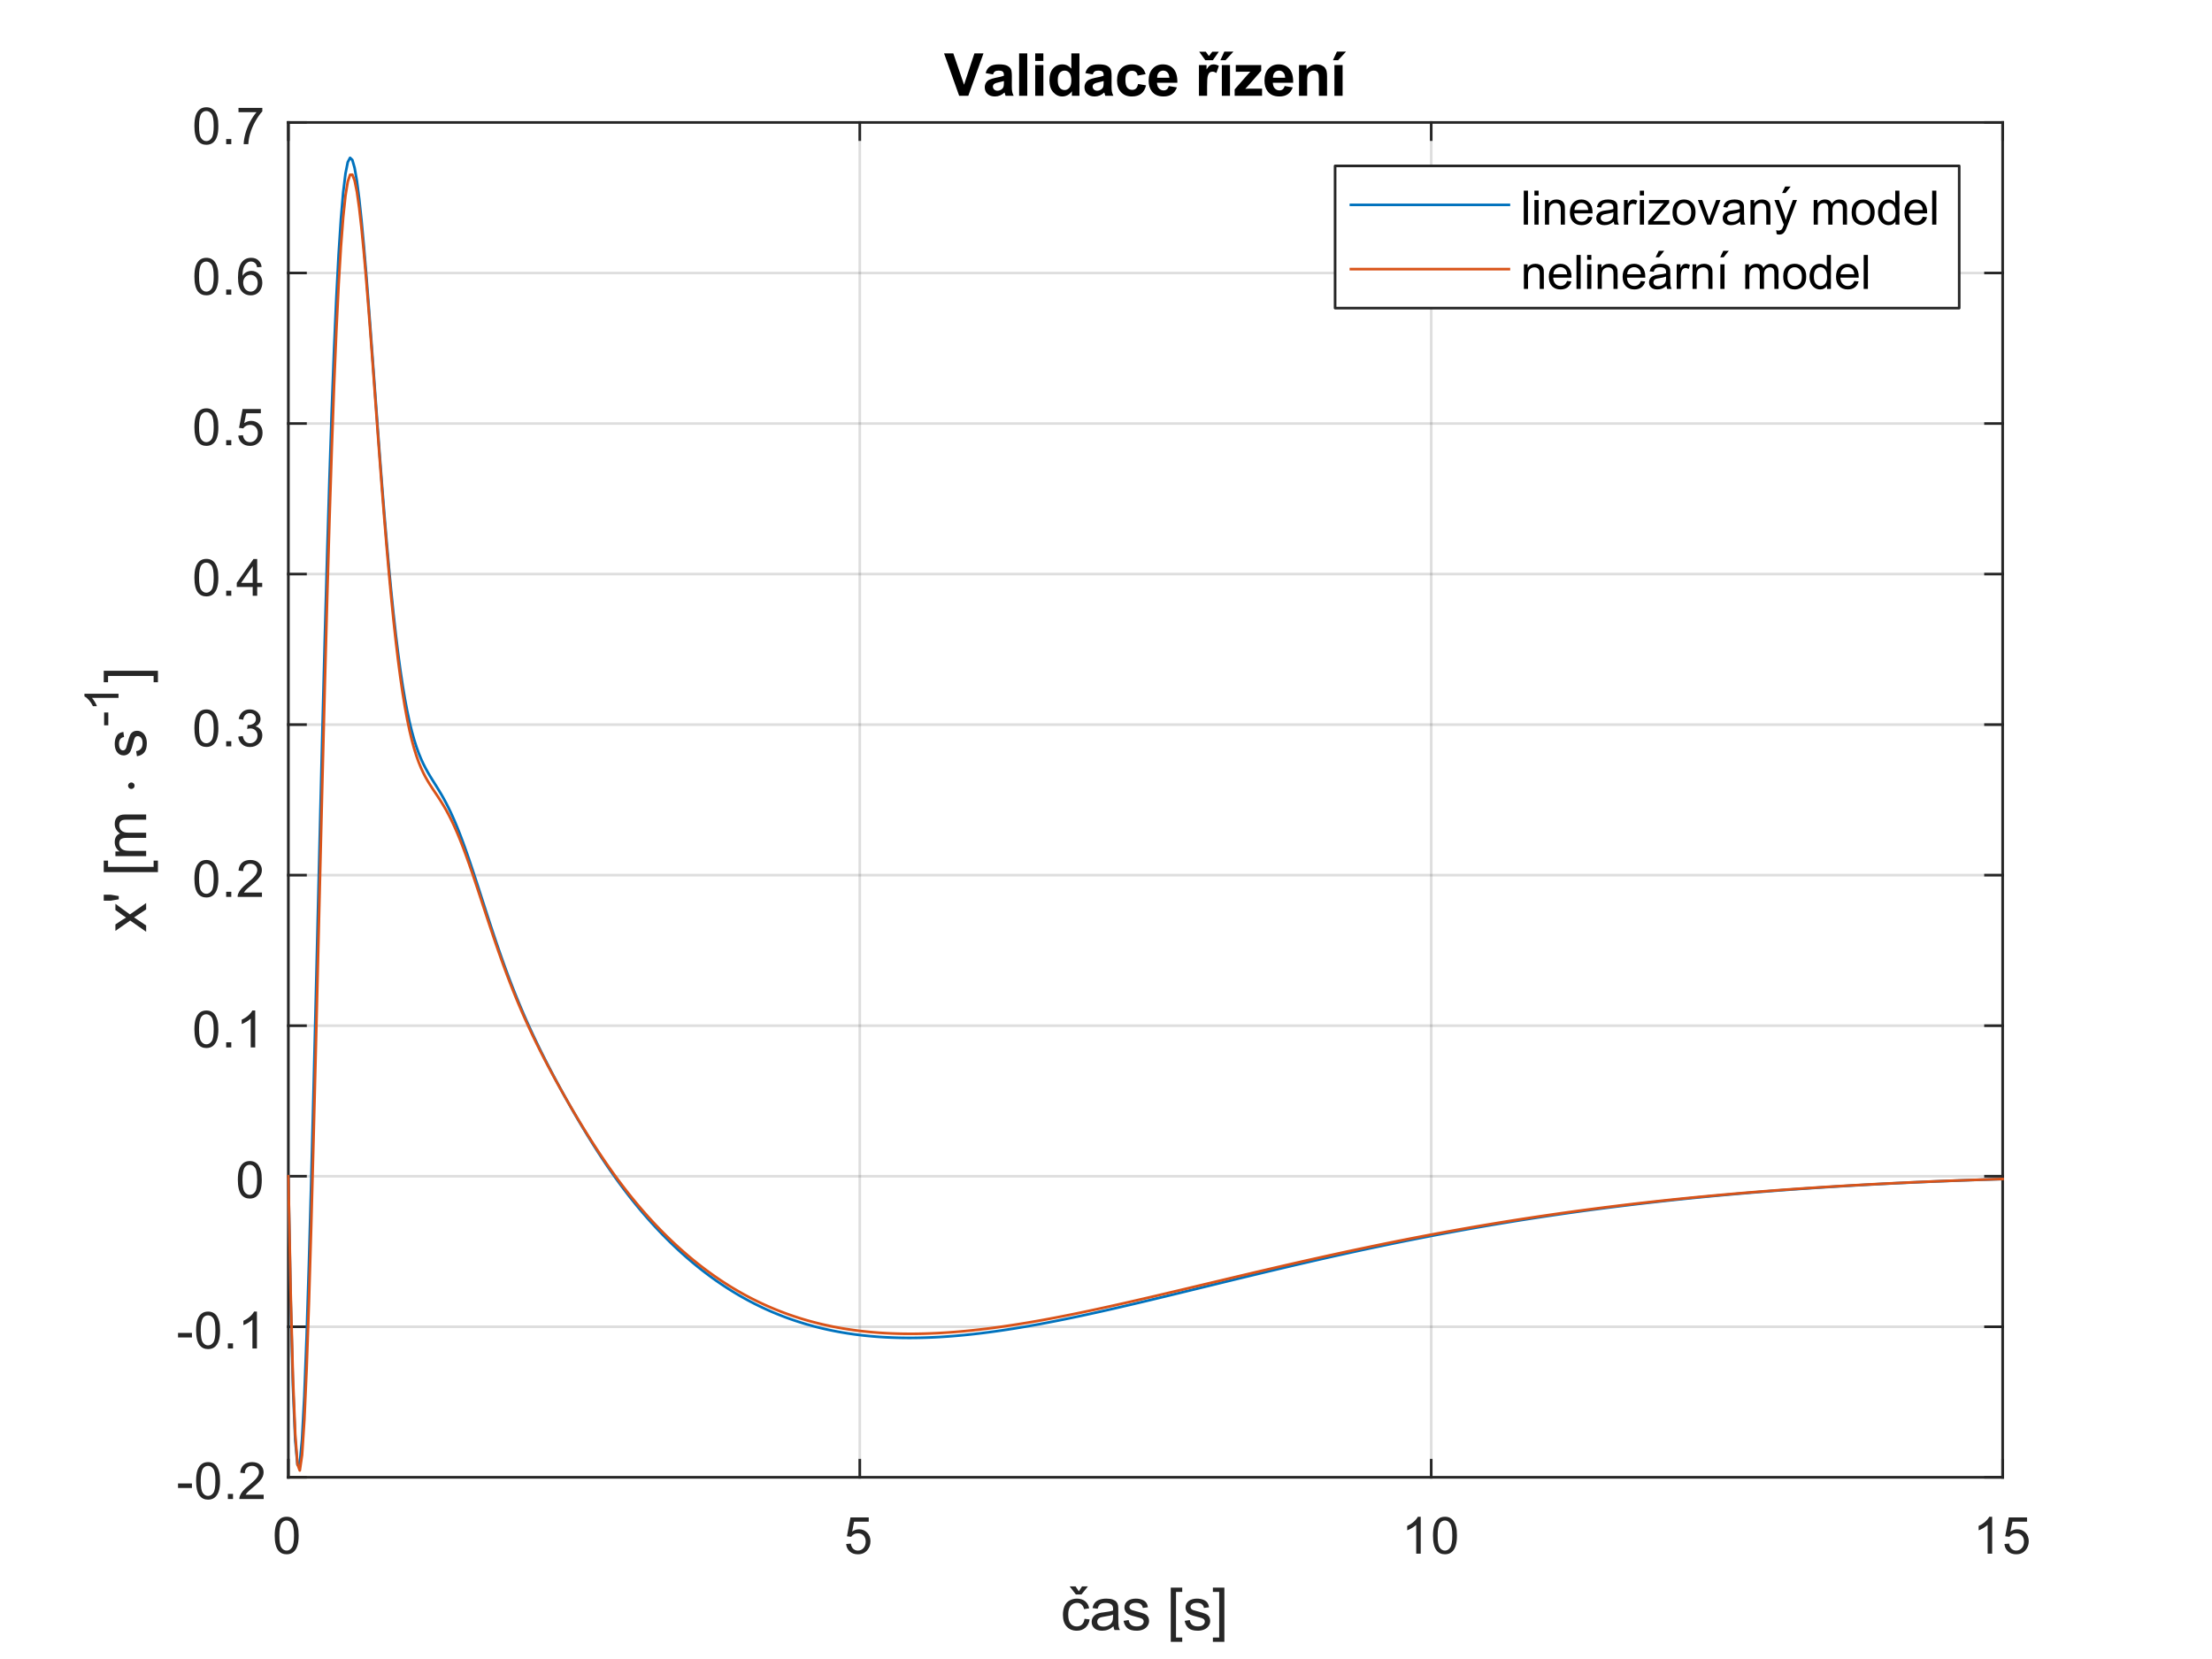 <?xml version="1.0"?>
<!DOCTYPE svg PUBLIC '-//W3C//DTD SVG 1.0//EN'
          'http://www.w3.org/TR/2001/REC-SVG-20010904/DTD/svg10.dtd'>
<svg xmlns:xlink="http://www.w3.org/1999/xlink" style="fill-opacity:1; color-rendering:auto; color-interpolation:auto; text-rendering:auto; stroke:black; stroke-linecap:square; stroke-miterlimit:10; shape-rendering:auto; stroke-opacity:1; fill:black; stroke-dasharray:none; font-weight:normal; stroke-width:1; font-family:'Dialog'; font-style:normal; stroke-linejoin:miter; font-size:12px; stroke-dashoffset:0; image-rendering:auto;" width="560" height="420" xmlns="http://www.w3.org/2000/svg"
><rect width="100%" height="100%" fill="#333333" stroke="none"/><!--Generated by the Batik Graphics2D SVG Generator--><defs id="genericDefs"
  /><g
  ><defs id="defs1"
    ><clipPath clipPathUnits="userSpaceOnUse" id="clipPath1"
      ><path d="M0 0 L560 0 L560 420 L0 420 L0 0 Z"
      /></clipPath
    ></defs
    ><g style="fill:white; stroke:white;"
    ><rect x="0" y="0" width="560" style="clip-path:url(#clipPath1); stroke:none;" height="420"
    /></g
    ><g style="fill:white; text-rendering:optimizeSpeed; color-rendering:optimizeSpeed; image-rendering:optimizeSpeed; shape-rendering:crispEdges; stroke:white; color-interpolation:sRGB;"
    ><rect x="0" width="560" height="420" y="0" style="stroke:none;"
      /><path style="stroke:none;" d="M73 374 L507 374 L507 31 L73 31 Z"
    /></g
    ><g style="stroke-linecap:butt; fill-opacity:0.149; fill:rgb(38,38,38); text-rendering:geometricPrecision; image-rendering:optimizeQuality; color-rendering:optimizeQuality; stroke-linejoin:round; stroke:rgb(38,38,38); color-interpolation:linearRGB; stroke-width:0.667; stroke-opacity:0.149;"
    ><line y2="31" style="fill:none;" x1="73" x2="73" y1="374"
      /><line y2="31" style="fill:none;" x1="217.667" x2="217.667" y1="374"
      /><line y2="31" style="fill:none;" x1="362.333" x2="362.333" y1="374"
      /><line y2="31" style="fill:none;" x1="507" x2="507" y1="374"
      /><line y2="374" style="fill:none;" x1="507" x2="73" y1="374"
      /><line y2="335.889" style="fill:none;" x1="507" x2="73" y1="335.889"
      /><line y2="297.778" style="fill:none;" x1="507" x2="73" y1="297.778"
      /><line y2="259.667" style="fill:none;" x1="507" x2="73" y1="259.667"
      /><line y2="221.556" style="fill:none;" x1="507" x2="73" y1="221.556"
      /><line y2="183.444" style="fill:none;" x1="507" x2="73" y1="183.444"
      /><line y2="145.333" style="fill:none;" x1="507" x2="73" y1="145.333"
      /><line y2="107.222" style="fill:none;" x1="507" x2="73" y1="107.222"
      /><line y2="69.111" style="fill:none;" x1="507" x2="73" y1="69.111"
      /><line y2="31" style="fill:none;" x1="507" x2="73" y1="31"
      /><line x1="73" x2="507" y1="374" style="stroke-linecap:square; fill-opacity:1; fill:none; stroke-opacity:1;" y2="374"
      /><line x1="73" x2="507" y1="31" style="stroke-linecap:square; fill-opacity:1; fill:none; stroke-opacity:1;" y2="31"
      /><line x1="73" x2="73" y1="374" style="stroke-linecap:square; fill-opacity:1; fill:none; stroke-opacity:1;" y2="369.66"
      /><line x1="217.667" x2="217.667" y1="374" style="stroke-linecap:square; fill-opacity:1; fill:none; stroke-opacity:1;" y2="369.66"
      /><line x1="362.333" x2="362.333" y1="374" style="stroke-linecap:square; fill-opacity:1; fill:none; stroke-opacity:1;" y2="369.66"
      /><line x1="507" x2="507" y1="374" style="stroke-linecap:square; fill-opacity:1; fill:none; stroke-opacity:1;" y2="369.66"
      /><line x1="73" x2="73" y1="31" style="stroke-linecap:square; fill-opacity:1; fill:none; stroke-opacity:1;" y2="35.34"
      /><line x1="217.667" x2="217.667" y1="31" style="stroke-linecap:square; fill-opacity:1; fill:none; stroke-opacity:1;" y2="35.34"
      /><line x1="362.333" x2="362.333" y1="31" style="stroke-linecap:square; fill-opacity:1; fill:none; stroke-opacity:1;" y2="35.34"
      /><line x1="507" x2="507" y1="31" style="stroke-linecap:square; fill-opacity:1; fill:none; stroke-opacity:1;" y2="35.34"
    /></g
    ><g transform="translate(73,379.333)" style="font-size:13.333px; fill:rgb(38,38,38); text-rendering:geometricPrecision; color-rendering:optimizeQuality; image-rendering:optimizeQuality; stroke:rgb(38,38,38); color-interpolation:linearRGB;"
    ><path style="stroke:none;" d="M-3.453 9.406 Q-3.453 7.766 -3.117 6.758 Q-2.781 5.75 -2.109 5.203 Q-1.438 4.656 -0.422 4.656 Q0.328 4.656 0.891 4.961 Q1.453 5.266 1.82 5.828 Q2.188 6.391 2.398 7.211 Q2.609 8.031 2.609 9.406 Q2.609 11.047 2.273 12.055 Q1.938 13.062 1.266 13.609 Q0.594 14.156 -0.422 14.156 Q-1.766 14.156 -2.547 13.188 Q-3.453 12.031 -3.453 9.406 ZM-2.281 9.406 Q-2.281 11.703 -1.75 12.461 Q-1.219 13.219 -0.422 13.219 Q0.359 13.219 0.898 12.461 Q1.438 11.703 1.438 9.406 Q1.438 7.109 0.898 6.359 Q0.359 5.609 -0.438 5.609 Q-1.219 5.609 -1.703 6.266 Q-2.281 7.125 -2.281 9.406 Z"
    /></g
    ><g transform="translate(217.667,379.333)" style="font-size:13.333px; fill:rgb(38,38,38); text-rendering:geometricPrecision; color-rendering:optimizeQuality; image-rendering:optimizeQuality; stroke:rgb(38,38,38); color-interpolation:linearRGB;"
    ><path style="stroke:none;" d="M-3.453 11.562 L-2.266 11.453 Q-2.125 12.344 -1.641 12.781 Q-1.156 13.219 -0.469 13.219 Q0.359 13.219 0.93 12.594 Q1.5 11.969 1.5 10.953 Q1.5 9.969 0.953 9.406 Q0.406 8.844 -0.484 8.844 Q-1.047 8.844 -1.492 9.094 Q-1.938 9.344 -2.188 9.734 L-3.25 9.594 L-2.359 4.828 L2.266 4.828 L2.266 5.906 L-1.438 5.906 L-1.938 8.406 Q-1.109 7.828 -0.188 7.828 Q1.031 7.828 1.867 8.672 Q2.703 9.516 2.703 10.844 Q2.703 12.109 1.969 13.031 Q1.078 14.156 -0.469 14.156 Q-1.734 14.156 -2.539 13.445 Q-3.344 12.734 -3.453 11.562 Z"
    /></g
    ><g transform="translate(362.333,379.333)" style="font-size:13.333px; fill:rgb(38,38,38); text-rendering:geometricPrecision; color-rendering:optimizeQuality; image-rendering:optimizeQuality; stroke:rgb(38,38,38); color-interpolation:linearRGB;"
    ><path style="stroke:none;" d="M-2.656 14 L-3.797 14 L-3.797 6.719 Q-4.219 7.109 -4.883 7.508 Q-5.547 7.906 -6.078 8.094 L-6.078 6.984 Q-5.125 6.547 -4.406 5.906 Q-3.688 5.266 -3.391 4.656 L-2.656 4.656 L-2.656 14 ZM0.451 9.406 Q0.451 7.766 0.787 6.758 Q1.123 5.75 1.794 5.203 Q2.466 4.656 3.482 4.656 Q4.232 4.656 4.794 4.961 Q5.357 5.266 5.724 5.828 Q6.091 6.391 6.302 7.211 Q6.513 8.031 6.513 9.406 Q6.513 11.047 6.177 12.055 Q5.841 13.062 5.169 13.609 Q4.497 14.156 3.482 14.156 Q2.138 14.156 1.357 13.188 Q0.451 12.031 0.451 9.406 ZM1.623 9.406 Q1.623 11.703 2.154 12.461 Q2.685 13.219 3.482 13.219 Q4.263 13.219 4.802 12.461 Q5.341 11.703 5.341 9.406 Q5.341 7.109 4.802 6.359 Q4.263 5.609 3.466 5.609 Q2.685 5.609 2.201 6.266 Q1.623 7.125 1.623 9.406 Z"
    /></g
    ><g transform="translate(507,379.333)" style="font-size:13.333px; fill:rgb(38,38,38); text-rendering:geometricPrecision; color-rendering:optimizeQuality; image-rendering:optimizeQuality; stroke:rgb(38,38,38); color-interpolation:linearRGB;"
    ><path style="stroke:none;" d="M-2.656 14 L-3.797 14 L-3.797 6.719 Q-4.219 7.109 -4.883 7.508 Q-5.547 7.906 -6.078 8.094 L-6.078 6.984 Q-5.125 6.547 -4.406 5.906 Q-3.688 5.266 -3.391 4.656 L-2.656 4.656 L-2.656 14 ZM0.451 11.562 L1.638 11.453 Q1.779 12.344 2.263 12.781 Q2.748 13.219 3.435 13.219 Q4.263 13.219 4.833 12.594 Q5.404 11.969 5.404 10.953 Q5.404 9.969 4.857 9.406 Q4.31 8.844 3.419 8.844 Q2.857 8.844 2.412 9.094 Q1.966 9.344 1.716 9.734 L0.654 9.594 L1.544 4.828 L6.169 4.828 L6.169 5.906 L2.466 5.906 L1.966 8.406 Q2.794 7.828 3.716 7.828 Q4.935 7.828 5.771 8.672 Q6.607 9.516 6.607 10.844 Q6.607 12.109 5.872 13.031 Q4.982 14.156 3.435 14.156 Q2.169 14.156 1.365 13.445 Q0.56 12.734 0.451 11.562 Z"
    /></g
    ><g transform="translate(290,397.667)" style="font-size:14.667px; fill:rgb(38,38,38); text-rendering:geometricPrecision; color-rendering:optimizeQuality; image-rendering:optimizeQuality; stroke:rgb(38,38,38); color-interpolation:linearRGB;"
    ><path style="stroke:none;" d="M-15.438 12.156 L-14.141 12.312 Q-14.344 13.656 -15.227 14.414 Q-16.109 15.172 -17.375 15.172 Q-18.969 15.172 -19.938 14.133 Q-20.906 13.094 -20.906 11.141 Q-20.906 9.875 -20.492 8.93 Q-20.078 7.984 -19.227 7.516 Q-18.375 7.047 -17.375 7.047 Q-16.109 7.047 -15.297 7.688 Q-14.484 8.328 -14.266 9.5 L-15.547 9.703 Q-15.734 8.922 -16.195 8.523 Q-16.656 8.125 -17.312 8.125 Q-18.312 8.125 -18.938 8.844 Q-19.562 9.562 -19.562 11.109 Q-19.562 12.672 -18.961 13.383 Q-18.359 14.094 -17.391 14.094 Q-16.609 14.094 -16.094 13.617 Q-15.578 13.141 -15.438 12.156 ZM-16.875 5.203 L-16.062 3.953 L-14.578 3.953 L-16.219 6 L-17.625 6 L-19.203 3.953 L-17.703 3.953 L-16.875 5.203 ZM-8.109 14.047 Q-8.844 14.656 -9.516 14.914 Q-10.188 15.172 -10.969 15.172 Q-12.25 15.172 -12.938 14.547 Q-13.625 13.922 -13.625 12.953 Q-13.625 12.375 -13.367 11.906 Q-13.109 11.438 -12.688 11.148 Q-12.266 10.859 -11.734 10.719 Q-11.359 10.609 -10.562 10.516 Q-8.969 10.328 -8.219 10.062 Q-8.203 9.797 -8.203 9.719 Q-8.203 8.906 -8.578 8.578 Q-9.094 8.141 -10.078 8.141 Q-11.016 8.141 -11.461 8.461 Q-11.906 8.781 -12.109 9.609 L-13.406 9.438 Q-13.234 8.609 -12.828 8.102 Q-12.422 7.594 -11.656 7.32 Q-10.891 7.047 -9.891 7.047 Q-8.891 7.047 -8.273 7.281 Q-7.656 7.516 -7.359 7.867 Q-7.062 8.219 -6.953 8.766 Q-6.891 9.109 -6.891 9.984 L-6.891 11.734 Q-6.891 13.578 -6.805 14.062 Q-6.719 14.547 -6.469 15 L-7.844 15 Q-8.047 14.594 -8.109 14.047 ZM-8.219 11.094 Q-8.938 11.391 -10.375 11.594 Q-11.188 11.719 -11.523 11.859 Q-11.859 12 -12.039 12.281 Q-12.219 12.562 -12.219 12.906 Q-12.219 13.438 -11.82 13.789 Q-11.422 14.141 -10.656 14.141 Q-9.891 14.141 -9.297 13.805 Q-8.703 13.469 -8.422 12.891 Q-8.219 12.453 -8.219 11.578 L-8.219 11.094 ZM-5.552 12.672 L-4.255 12.469 Q-4.146 13.25 -3.646 13.672 Q-3.146 14.094 -2.24 14.094 Q-1.333 14.094 -0.896 13.727 Q-0.458 13.359 -0.458 12.859 Q-0.458 12.406 -0.849 12.156 Q-1.115 11.969 -2.193 11.703 Q-3.646 11.344 -4.2 11.07 Q-4.755 10.797 -5.044 10.328 Q-5.333 9.859 -5.333 9.281 Q-5.333 8.766 -5.099 8.32 Q-4.864 7.875 -4.458 7.594 Q-4.146 7.359 -3.615 7.203 Q-3.083 7.047 -2.474 7.047 Q-1.568 7.047 -0.872 7.312 Q-0.177 7.578 0.151 8.023 Q0.479 8.469 0.604 9.234 L-0.677 9.406 Q-0.771 8.797 -1.193 8.461 Q-1.615 8.125 -2.38 8.125 Q-3.286 8.125 -3.677 8.43 Q-4.068 8.734 -4.068 9.141 Q-4.068 9.391 -3.911 9.594 Q-3.74 9.812 -3.396 9.953 Q-3.208 10.016 -2.24 10.281 Q-0.833 10.656 -0.279 10.891 Q0.276 11.125 0.589 11.586 Q0.901 12.047 0.901 12.719 Q0.901 13.375 0.518 13.953 Q0.136 14.531 -0.591 14.852 Q-1.318 15.172 -2.24 15.172 Q-3.755 15.172 -4.544 14.547 Q-5.333 13.922 -5.552 12.672 ZM6.395 17.984 L6.395 4.266 L9.301 4.266 L9.301 5.359 L7.723 5.359 L7.723 16.891 L9.301 16.891 L9.301 17.984 L6.395 17.984 ZM9.92 12.672 L11.217 12.469 Q11.326 13.25 11.826 13.672 Q12.326 14.094 13.233 14.094 Q14.139 14.094 14.576 13.727 Q15.014 13.359 15.014 12.859 Q15.014 12.406 14.623 12.156 Q14.358 11.969 13.279 11.703 Q11.826 11.344 11.272 11.07 Q10.717 10.797 10.428 10.328 Q10.139 9.859 10.139 9.281 Q10.139 8.766 10.373 8.32 Q10.608 7.875 11.014 7.594 Q11.326 7.359 11.858 7.203 Q12.389 7.047 12.998 7.047 Q13.904 7.047 14.6 7.312 Q15.295 7.578 15.623 8.023 Q15.951 8.469 16.076 9.234 L14.795 9.406 Q14.701 8.797 14.279 8.461 Q13.858 8.125 13.092 8.125 Q12.186 8.125 11.795 8.43 Q11.404 8.734 11.404 9.141 Q11.404 9.391 11.561 9.594 Q11.733 9.812 12.076 9.953 Q12.264 10.016 13.233 10.281 Q14.639 10.656 15.194 10.891 Q15.748 11.125 16.061 11.586 Q16.373 12.047 16.373 12.719 Q16.373 13.375 15.99 13.953 Q15.608 14.531 14.881 14.852 Q14.154 15.172 13.233 15.172 Q11.717 15.172 10.928 14.547 Q10.139 13.922 9.92 12.672 ZM19.967 17.984 L17.061 17.984 L17.061 16.891 L18.654 16.891 L18.654 5.359 L17.061 5.359 L17.061 4.266 L19.967 4.266 L19.967 17.984 Z"
    /></g
    ><g style="fill:rgb(38,38,38); text-rendering:geometricPrecision; image-rendering:optimizeQuality; color-rendering:optimizeQuality; stroke-linejoin:round; stroke:rgb(38,38,38); color-interpolation:linearRGB; stroke-width:0.667;"
    ><line y2="31" style="fill:none;" x1="73" x2="73" y1="374"
      /><line y2="31" style="fill:none;" x1="507" x2="507" y1="374"
      /><line y2="374" style="fill:none;" x1="73" x2="77.34" y1="374"
      /><line y2="335.889" style="fill:none;" x1="73" x2="77.34" y1="335.889"
      /><line y2="297.778" style="fill:none;" x1="73" x2="77.34" y1="297.778"
      /><line y2="259.667" style="fill:none;" x1="73" x2="77.34" y1="259.667"
      /><line y2="221.556" style="fill:none;" x1="73" x2="77.34" y1="221.556"
      /><line y2="183.444" style="fill:none;" x1="73" x2="77.34" y1="183.444"
      /><line y2="145.333" style="fill:none;" x1="73" x2="77.34" y1="145.333"
      /><line y2="107.222" style="fill:none;" x1="73" x2="77.34" y1="107.222"
      /><line y2="69.111" style="fill:none;" x1="73" x2="77.34" y1="69.111"
      /><line y2="31" style="fill:none;" x1="73" x2="77.34" y1="31"
      /><line y2="374" style="fill:none;" x1="507" x2="502.66" y1="374"
      /><line y2="335.889" style="fill:none;" x1="507" x2="502.66" y1="335.889"
      /><line y2="297.778" style="fill:none;" x1="507" x2="502.66" y1="297.778"
      /><line y2="259.667" style="fill:none;" x1="507" x2="502.66" y1="259.667"
      /><line y2="221.556" style="fill:none;" x1="507" x2="502.66" y1="221.556"
      /><line y2="183.444" style="fill:none;" x1="507" x2="502.66" y1="183.444"
      /><line y2="145.333" style="fill:none;" x1="507" x2="502.66" y1="145.333"
      /><line y2="107.222" style="fill:none;" x1="507" x2="502.66" y1="107.222"
      /><line y2="69.111" style="fill:none;" x1="507" x2="502.66" y1="69.111"
      /><line y2="31" style="fill:none;" x1="507" x2="502.66" y1="31"
    /></g
    ><g transform="translate(67.667,374)" style="font-size:13.333px; fill:rgb(38,38,38); text-rendering:geometricPrecision; color-rendering:optimizeQuality; image-rendering:optimizeQuality; stroke:rgb(38,38,38); color-interpolation:linearRGB;"
    ><path style="stroke:none;" d="M-22.594 2.703 L-22.594 1.562 L-19.078 1.562 L-19.078 2.703 L-22.594 2.703 ZM-18.02 0.906 Q-18.02 -0.734 -17.684 -1.742 Q-17.348 -2.75 -16.676 -3.297 Q-16.004 -3.844 -14.989 -3.844 Q-14.239 -3.844 -13.676 -3.539 Q-13.114 -3.234 -12.746 -2.672 Q-12.379 -2.109 -12.168 -1.289 Q-11.957 -0.469 -11.957 0.906 Q-11.957 2.547 -12.293 3.555 Q-12.629 4.562 -13.301 5.109 Q-13.973 5.656 -14.989 5.656 Q-16.332 5.656 -17.114 4.688 Q-18.02 3.531 -18.02 0.906 ZM-16.848 0.906 Q-16.848 3.203 -16.317 3.961 Q-15.786 4.719 -14.989 4.719 Q-14.207 4.719 -13.668 3.961 Q-13.129 3.203 -13.129 0.906 Q-13.129 -1.391 -13.668 -2.141 Q-14.207 -2.891 -15.004 -2.891 Q-15.786 -2.891 -16.27 -2.234 Q-16.848 -1.375 -16.848 0.906 ZM-9.976 5.5 L-9.976 4.203 L-8.679 4.203 L-8.679 5.5 L-9.976 5.5 ZM-0.917 4.406 L-0.917 5.5 L-7.074 5.5 Q-7.089 5.094 -6.933 4.703 Q-6.699 4.078 -6.183 3.469 Q-5.668 2.859 -4.683 2.062 Q-3.167 0.812 -2.636 0.086 Q-2.105 -0.641 -2.105 -1.281 Q-2.105 -1.969 -2.589 -2.43 Q-3.074 -2.891 -3.855 -2.891 Q-4.683 -2.891 -5.175 -2.398 Q-5.668 -1.906 -5.683 -1.031 L-6.855 -1.156 Q-6.73 -2.469 -5.949 -3.156 Q-5.168 -3.844 -3.839 -3.844 Q-2.496 -3.844 -1.714 -3.102 Q-0.933 -2.359 -0.933 -1.266 Q-0.933 -0.703 -1.16 -0.164 Q-1.386 0.375 -1.917 0.977 Q-2.449 1.578 -3.683 2.609 Q-4.714 3.469 -5.003 3.781 Q-5.293 4.094 -5.48 4.406 L-0.917 4.406 Z"
    /></g
    ><g transform="translate(67.667,335.889)" style="font-size:13.333px; fill:rgb(38,38,38); text-rendering:geometricPrecision; color-rendering:optimizeQuality; image-rendering:optimizeQuality; stroke:rgb(38,38,38); color-interpolation:linearRGB;"
    ><path style="stroke:none;" d="M-22.594 2.703 L-22.594 1.562 L-19.078 1.562 L-19.078 2.703 L-22.594 2.703 ZM-18.02 0.906 Q-18.02 -0.734 -17.684 -1.742 Q-17.348 -2.75 -16.676 -3.297 Q-16.004 -3.844 -14.989 -3.844 Q-14.239 -3.844 -13.676 -3.539 Q-13.114 -3.234 -12.746 -2.672 Q-12.379 -2.109 -12.168 -1.289 Q-11.957 -0.469 -11.957 0.906 Q-11.957 2.547 -12.293 3.555 Q-12.629 4.562 -13.301 5.109 Q-13.973 5.656 -14.989 5.656 Q-16.332 5.656 -17.114 4.688 Q-18.02 3.531 -18.02 0.906 ZM-16.848 0.906 Q-16.848 3.203 -16.317 3.961 Q-15.786 4.719 -14.989 4.719 Q-14.207 4.719 -13.668 3.961 Q-13.129 3.203 -13.129 0.906 Q-13.129 -1.391 -13.668 -2.141 Q-14.207 -2.891 -15.004 -2.891 Q-15.786 -2.891 -16.27 -2.234 Q-16.848 -1.375 -16.848 0.906 ZM-9.976 5.5 L-9.976 4.203 L-8.679 4.203 L-8.679 5.5 L-9.976 5.5 ZM-2.621 5.5 L-3.761 5.5 L-3.761 -1.781 Q-4.183 -1.391 -4.847 -0.992 Q-5.511 -0.594 -6.043 -0.406 L-6.043 -1.516 Q-5.089 -1.953 -4.371 -2.594 Q-3.652 -3.234 -3.355 -3.844 L-2.621 -3.844 L-2.621 5.5 Z"
    /></g
    ><g transform="translate(67.667,297.778)" style="font-size:13.333px; fill:rgb(38,38,38); text-rendering:geometricPrecision; color-rendering:optimizeQuality; image-rendering:optimizeQuality; stroke:rgb(38,38,38); color-interpolation:linearRGB;"
    ><path style="stroke:none;" d="M-7.453 0.906 Q-7.453 -0.734 -7.117 -1.742 Q-6.781 -2.75 -6.109 -3.297 Q-5.438 -3.844 -4.422 -3.844 Q-3.672 -3.844 -3.109 -3.539 Q-2.547 -3.234 -2.18 -2.672 Q-1.812 -2.109 -1.602 -1.289 Q-1.391 -0.469 -1.391 0.906 Q-1.391 2.547 -1.727 3.555 Q-2.062 4.562 -2.734 5.109 Q-3.406 5.656 -4.422 5.656 Q-5.766 5.656 -6.547 4.688 Q-7.453 3.531 -7.453 0.906 ZM-6.281 0.906 Q-6.281 3.203 -5.75 3.961 Q-5.219 4.719 -4.422 4.719 Q-3.641 4.719 -3.102 3.961 Q-2.562 3.203 -2.562 0.906 Q-2.562 -1.391 -3.102 -2.141 Q-3.641 -2.891 -4.438 -2.891 Q-5.219 -2.891 -5.703 -2.234 Q-6.281 -1.375 -6.281 0.906 Z"
    /></g
    ><g transform="translate(67.667,259.667)" style="font-size:13.333px; fill:rgb(38,38,38); text-rendering:geometricPrecision; color-rendering:optimizeQuality; image-rendering:optimizeQuality; stroke:rgb(38,38,38); color-interpolation:linearRGB;"
    ><path style="stroke:none;" d="M-18.453 0.906 Q-18.453 -0.734 -18.117 -1.742 Q-17.781 -2.75 -17.109 -3.297 Q-16.438 -3.844 -15.422 -3.844 Q-14.672 -3.844 -14.109 -3.539 Q-13.547 -3.234 -13.18 -2.672 Q-12.812 -2.109 -12.602 -1.289 Q-12.391 -0.469 -12.391 0.906 Q-12.391 2.547 -12.727 3.555 Q-13.062 4.562 -13.734 5.109 Q-14.406 5.656 -15.422 5.656 Q-16.766 5.656 -17.547 4.688 Q-18.453 3.531 -18.453 0.906 ZM-17.281 0.906 Q-17.281 3.203 -16.75 3.961 Q-16.219 4.719 -15.422 4.719 Q-14.641 4.719 -14.102 3.961 Q-13.562 3.203 -13.562 0.906 Q-13.562 -1.391 -14.102 -2.141 Q-14.641 -2.891 -15.438 -2.891 Q-16.219 -2.891 -16.703 -2.234 Q-17.281 -1.375 -17.281 0.906 ZM-10.409 5.5 L-10.409 4.203 L-9.112 4.203 L-9.112 5.5 L-10.409 5.5 ZM-3.054 5.5 L-4.194 5.5 L-4.194 -1.781 Q-4.616 -1.391 -5.28 -0.992 Q-5.944 -0.594 -6.476 -0.406 L-6.476 -1.516 Q-5.523 -1.953 -4.804 -2.594 Q-4.085 -3.234 -3.788 -3.844 L-3.054 -3.844 L-3.054 5.5 Z"
    /></g
    ><g transform="translate(67.667,221.556)" style="font-size:13.333px; fill:rgb(38,38,38); text-rendering:geometricPrecision; color-rendering:optimizeQuality; image-rendering:optimizeQuality; stroke:rgb(38,38,38); color-interpolation:linearRGB;"
    ><path style="stroke:none;" d="M-18.453 0.906 Q-18.453 -0.734 -18.117 -1.742 Q-17.781 -2.75 -17.109 -3.297 Q-16.438 -3.844 -15.422 -3.844 Q-14.672 -3.844 -14.109 -3.539 Q-13.547 -3.234 -13.18 -2.672 Q-12.812 -2.109 -12.602 -1.289 Q-12.391 -0.469 -12.391 0.906 Q-12.391 2.547 -12.727 3.555 Q-13.062 4.562 -13.734 5.109 Q-14.406 5.656 -15.422 5.656 Q-16.766 5.656 -17.547 4.688 Q-18.453 3.531 -18.453 0.906 ZM-17.281 0.906 Q-17.281 3.203 -16.75 3.961 Q-16.219 4.719 -15.422 4.719 Q-14.641 4.719 -14.102 3.961 Q-13.562 3.203 -13.562 0.906 Q-13.562 -1.391 -14.102 -2.141 Q-14.641 -2.891 -15.438 -2.891 Q-16.219 -2.891 -16.703 -2.234 Q-17.281 -1.375 -17.281 0.906 ZM-10.409 5.5 L-10.409 4.203 L-9.112 4.203 L-9.112 5.5 L-10.409 5.5 ZM-1.351 4.406 L-1.351 5.5 L-7.507 5.5 Q-7.523 5.094 -7.366 4.703 Q-7.132 4.078 -6.616 3.469 Q-6.101 2.859 -5.116 2.062 Q-3.601 0.812 -3.07 0.086 Q-2.538 -0.641 -2.538 -1.281 Q-2.538 -1.969 -3.023 -2.43 Q-3.507 -2.891 -4.288 -2.891 Q-5.116 -2.891 -5.609 -2.398 Q-6.101 -1.906 -6.116 -1.031 L-7.288 -1.156 Q-7.163 -2.469 -6.382 -3.156 Q-5.601 -3.844 -4.273 -3.844 Q-2.929 -3.844 -2.148 -3.102 Q-1.366 -2.359 -1.366 -1.266 Q-1.366 -0.703 -1.593 -0.164 Q-1.819 0.375 -2.351 0.977 Q-2.882 1.578 -4.116 2.609 Q-5.148 3.469 -5.437 3.781 Q-5.726 4.094 -5.913 4.406 L-1.351 4.406 Z"
    /></g
    ><g transform="translate(67.667,183.444)" style="font-size:13.333px; fill:rgb(38,38,38); text-rendering:geometricPrecision; color-rendering:optimizeQuality; image-rendering:optimizeQuality; stroke:rgb(38,38,38); color-interpolation:linearRGB;"
    ><path style="stroke:none;" d="M-18.453 0.906 Q-18.453 -0.734 -18.117 -1.742 Q-17.781 -2.75 -17.109 -3.297 Q-16.438 -3.844 -15.422 -3.844 Q-14.672 -3.844 -14.109 -3.539 Q-13.547 -3.234 -13.18 -2.672 Q-12.812 -2.109 -12.602 -1.289 Q-12.391 -0.469 -12.391 0.906 Q-12.391 2.547 -12.727 3.555 Q-13.062 4.562 -13.734 5.109 Q-14.406 5.656 -15.422 5.656 Q-16.766 5.656 -17.547 4.688 Q-18.453 3.531 -18.453 0.906 ZM-17.281 0.906 Q-17.281 3.203 -16.75 3.961 Q-16.219 4.719 -15.422 4.719 Q-14.641 4.719 -14.102 3.961 Q-13.562 3.203 -13.562 0.906 Q-13.562 -1.391 -14.102 -2.141 Q-14.641 -2.891 -15.438 -2.891 Q-16.219 -2.891 -16.703 -2.234 Q-17.281 -1.375 -17.281 0.906 ZM-10.409 5.5 L-10.409 4.203 L-9.112 4.203 L-9.112 5.5 L-10.409 5.5 ZM-7.351 3.047 L-6.21 2.891 Q-6.007 3.859 -5.538 4.289 Q-5.069 4.719 -4.382 4.719 Q-3.585 4.719 -3.03 4.164 Q-2.476 3.609 -2.476 2.781 Q-2.476 1.984 -2.983 1.477 Q-3.491 0.969 -4.288 0.969 Q-4.616 0.969 -5.101 1.094 L-4.976 0.094 Q-4.851 0.109 -4.788 0.109 Q-4.054 0.109 -3.468 -0.273 Q-2.882 -0.656 -2.882 -1.453 Q-2.882 -2.078 -3.312 -2.492 Q-3.741 -2.906 -4.413 -2.906 Q-5.085 -2.906 -5.523 -2.484 Q-5.96 -2.062 -6.101 -1.234 L-7.241 -1.438 Q-7.023 -2.578 -6.28 -3.211 Q-5.538 -3.844 -4.444 -3.844 Q-3.679 -3.844 -3.038 -3.516 Q-2.398 -3.188 -2.054 -2.625 Q-1.71 -2.062 -1.71 -1.422 Q-1.71 -0.828 -2.038 -0.328 Q-2.366 0.172 -2.991 0.453 Q-2.179 0.656 -1.718 1.25 Q-1.257 1.844 -1.257 2.75 Q-1.257 3.969 -2.148 4.82 Q-3.038 5.672 -4.398 5.672 Q-5.616 5.672 -6.429 4.938 Q-7.241 4.203 -7.351 3.047 Z"
    /></g
    ><g transform="translate(67.667,145.333)" style="font-size:13.333px; fill:rgb(38,38,38); text-rendering:geometricPrecision; color-rendering:optimizeQuality; image-rendering:optimizeQuality; stroke:rgb(38,38,38); color-interpolation:linearRGB;"
    ><path style="stroke:none;" d="M-18.453 0.906 Q-18.453 -0.734 -18.117 -1.742 Q-17.781 -2.75 -17.109 -3.297 Q-16.438 -3.844 -15.422 -3.844 Q-14.672 -3.844 -14.109 -3.539 Q-13.547 -3.234 -13.18 -2.672 Q-12.812 -2.109 -12.602 -1.289 Q-12.391 -0.469 -12.391 0.906 Q-12.391 2.547 -12.727 3.555 Q-13.062 4.562 -13.734 5.109 Q-14.406 5.656 -15.422 5.656 Q-16.766 5.656 -17.547 4.688 Q-18.453 3.531 -18.453 0.906 ZM-17.281 0.906 Q-17.281 3.203 -16.75 3.961 Q-16.219 4.719 -15.422 4.719 Q-14.641 4.719 -14.102 3.961 Q-13.562 3.203 -13.562 0.906 Q-13.562 -1.391 -14.102 -2.141 Q-14.641 -2.891 -15.438 -2.891 Q-16.219 -2.891 -16.703 -2.234 Q-17.281 -1.375 -17.281 0.906 ZM-10.409 5.5 L-10.409 4.203 L-9.112 4.203 L-9.112 5.5 L-10.409 5.5 ZM-3.695 5.5 L-3.695 3.266 L-7.726 3.266 L-7.726 2.219 L-3.491 -3.812 L-2.554 -3.812 L-2.554 2.219 L-1.288 2.219 L-1.288 3.266 L-2.554 3.266 L-2.554 5.5 L-3.695 5.5 ZM-3.695 2.219 L-3.695 -1.969 L-6.616 2.219 L-3.695 2.219 Z"
    /></g
    ><g transform="translate(67.667,107.222)" style="font-size:13.333px; fill:rgb(38,38,38); text-rendering:geometricPrecision; color-rendering:optimizeQuality; image-rendering:optimizeQuality; stroke:rgb(38,38,38); color-interpolation:linearRGB;"
    ><path style="stroke:none;" d="M-18.453 0.906 Q-18.453 -0.734 -18.117 -1.742 Q-17.781 -2.75 -17.109 -3.297 Q-16.438 -3.844 -15.422 -3.844 Q-14.672 -3.844 -14.109 -3.539 Q-13.547 -3.234 -13.18 -2.672 Q-12.812 -2.109 -12.602 -1.289 Q-12.391 -0.469 -12.391 0.906 Q-12.391 2.547 -12.727 3.555 Q-13.062 4.562 -13.734 5.109 Q-14.406 5.656 -15.422 5.656 Q-16.766 5.656 -17.547 4.688 Q-18.453 3.531 -18.453 0.906 ZM-17.281 0.906 Q-17.281 3.203 -16.75 3.961 Q-16.219 4.719 -15.422 4.719 Q-14.641 4.719 -14.102 3.961 Q-13.562 3.203 -13.562 0.906 Q-13.562 -1.391 -14.102 -2.141 Q-14.641 -2.891 -15.438 -2.891 Q-16.219 -2.891 -16.703 -2.234 Q-17.281 -1.375 -17.281 0.906 ZM-10.409 5.5 L-10.409 4.203 L-9.112 4.203 L-9.112 5.5 L-10.409 5.5 ZM-7.351 3.062 L-6.163 2.953 Q-6.023 3.844 -5.538 4.281 Q-5.054 4.719 -4.366 4.719 Q-3.538 4.719 -2.968 4.094 Q-2.398 3.469 -2.398 2.453 Q-2.398 1.469 -2.945 0.906 Q-3.491 0.344 -4.382 0.344 Q-4.944 0.344 -5.39 0.594 Q-5.835 0.844 -6.085 1.234 L-7.148 1.094 L-6.257 -3.672 L-1.632 -3.672 L-1.632 -2.594 L-5.335 -2.594 L-5.835 -0.094 Q-5.007 -0.672 -4.085 -0.672 Q-2.866 -0.672 -2.03 0.172 Q-1.194 1.016 -1.194 2.344 Q-1.194 3.609 -1.929 4.531 Q-2.82 5.656 -4.366 5.656 Q-5.632 5.656 -6.437 4.945 Q-7.241 4.234 -7.351 3.062 Z"
    /></g
    ><g transform="translate(67.667,69.111)" style="font-size:13.333px; fill:rgb(38,38,38); text-rendering:geometricPrecision; color-rendering:optimizeQuality; image-rendering:optimizeQuality; stroke:rgb(38,38,38); color-interpolation:linearRGB;"
    ><path style="stroke:none;" d="M-18.453 0.906 Q-18.453 -0.734 -18.117 -1.742 Q-17.781 -2.75 -17.109 -3.297 Q-16.438 -3.844 -15.422 -3.844 Q-14.672 -3.844 -14.109 -3.539 Q-13.547 -3.234 -13.18 -2.672 Q-12.812 -2.109 -12.602 -1.289 Q-12.391 -0.469 -12.391 0.906 Q-12.391 2.547 -12.727 3.555 Q-13.062 4.562 -13.734 5.109 Q-14.406 5.656 -15.422 5.656 Q-16.766 5.656 -17.547 4.688 Q-18.453 3.531 -18.453 0.906 ZM-17.281 0.906 Q-17.281 3.203 -16.75 3.961 Q-16.219 4.719 -15.422 4.719 Q-14.641 4.719 -14.102 3.961 Q-13.562 3.203 -13.562 0.906 Q-13.562 -1.391 -14.102 -2.141 Q-14.641 -2.891 -15.438 -2.891 Q-16.219 -2.891 -16.703 -2.234 Q-17.281 -1.375 -17.281 0.906 ZM-10.409 5.5 L-10.409 4.203 L-9.112 4.203 L-9.112 5.5 L-10.409 5.5 ZM-1.429 -1.531 L-2.57 -1.438 Q-2.71 -2.109 -2.991 -2.422 Q-3.46 -2.906 -4.132 -2.906 Q-4.679 -2.906 -5.101 -2.594 Q-5.632 -2.203 -5.944 -1.453 Q-6.257 -0.703 -6.273 0.703 Q-5.866 0.078 -5.265 -0.227 Q-4.663 -0.531 -4.007 -0.531 Q-2.866 -0.531 -2.062 0.305 Q-1.257 1.141 -1.257 2.484 Q-1.257 3.359 -1.64 4.109 Q-2.023 4.859 -2.679 5.258 Q-3.335 5.656 -4.179 5.656 Q-5.601 5.656 -6.507 4.609 Q-7.413 3.562 -7.413 1.141 Q-7.413 -1.547 -6.413 -2.781 Q-5.538 -3.844 -4.069 -3.844 Q-2.976 -3.844 -2.273 -3.227 Q-1.569 -2.609 -1.429 -1.531 ZM-6.101 2.484 Q-6.101 3.078 -5.851 3.617 Q-5.601 4.156 -5.148 4.438 Q-4.694 4.719 -4.194 4.719 Q-3.476 4.719 -2.952 4.133 Q-2.429 3.547 -2.429 2.547 Q-2.429 1.578 -2.945 1.023 Q-3.46 0.469 -4.241 0.469 Q-5.023 0.469 -5.562 1.023 Q-6.101 1.578 -6.101 2.484 Z"
    /></g
    ><g transform="translate(67.667,31)" style="font-size:13.333px; fill:rgb(38,38,38); text-rendering:geometricPrecision; color-rendering:optimizeQuality; image-rendering:optimizeQuality; stroke:rgb(38,38,38); color-interpolation:linearRGB;"
    ><path style="stroke:none;" d="M-18.453 0.906 Q-18.453 -0.734 -18.117 -1.742 Q-17.781 -2.75 -17.109 -3.297 Q-16.438 -3.844 -15.422 -3.844 Q-14.672 -3.844 -14.109 -3.539 Q-13.547 -3.234 -13.18 -2.672 Q-12.812 -2.109 -12.602 -1.289 Q-12.391 -0.469 -12.391 0.906 Q-12.391 2.547 -12.727 3.555 Q-13.062 4.562 -13.734 5.109 Q-14.406 5.656 -15.422 5.656 Q-16.766 5.656 -17.547 4.688 Q-18.453 3.531 -18.453 0.906 ZM-17.281 0.906 Q-17.281 3.203 -16.75 3.961 Q-16.219 4.719 -15.422 4.719 Q-14.641 4.719 -14.102 3.961 Q-13.562 3.203 -13.562 0.906 Q-13.562 -1.391 -14.102 -2.141 Q-14.641 -2.891 -15.438 -2.891 Q-16.219 -2.891 -16.703 -2.234 Q-17.281 -1.375 -17.281 0.906 ZM-10.409 5.5 L-10.409 4.203 L-9.112 4.203 L-9.112 5.5 L-10.409 5.5 ZM-7.288 -2.594 L-7.288 -3.688 L-1.257 -3.688 L-1.257 -2.797 Q-2.148 -1.844 -3.023 -0.281 Q-3.898 1.281 -4.366 2.938 Q-4.71 4.109 -4.804 5.5 L-5.976 5.5 Q-5.96 4.406 -5.546 2.852 Q-5.132 1.297 -4.366 -0.148 Q-3.601 -1.594 -2.726 -2.594 L-7.288 -2.594 Z"
    /></g
    ><g transform="translate(37,236) rotate(-90)" style="font-size:14.667px; fill:rgb(38,38,38); text-rendering:geometricPrecision; color-rendering:optimizeQuality; image-rendering:optimizeQuality; stroke:rgb(38,38,38); color-interpolation:linearRGB;"
    ><path style="stroke:none;" d="M0.109 0 L2.953 -4.047 L0.328 -7.781 L1.969 -7.781 L3.172 -5.953 Q3.5 -5.438 3.703 -5.078 Q4.031 -5.562 4.297 -5.938 L5.609 -7.781 L7.188 -7.781 L4.5 -4.109 L7.391 0 L5.766 0 L4.172 -2.422 L3.75 -3.062 L1.703 0 L0.109 0 ZM8.328 -6.938 L7.984 -8.938 L7.984 -10.734 L9.484 -10.734 L9.484 -8.938 L9.141 -6.938 L8.328 -6.938 ZM15.214 2.984 L15.214 -10.734 L18.12 -10.734 L18.12 -9.641 L16.542 -9.641 L16.542 1.891 L18.12 1.891 L18.12 2.984 L15.214 2.984 ZM19.255 0 L19.255 -7.781 L20.442 -7.781 L20.442 -6.688 Q20.802 -7.266 21.411 -7.609 Q22.02 -7.953 22.802 -7.953 Q23.661 -7.953 24.215 -7.594 Q24.77 -7.234 24.989 -6.594 Q25.911 -7.953 27.395 -7.953 Q28.552 -7.953 29.177 -7.312 Q29.802 -6.672 29.802 -5.344 L29.802 0 L28.489 0 L28.489 -4.906 Q28.489 -5.688 28.364 -6.039 Q28.239 -6.391 27.895 -6.602 Q27.552 -6.812 27.098 -6.812 Q26.286 -6.812 25.739 -6.266 Q25.192 -5.719 25.192 -4.516 L25.192 0 L23.88 0 L23.88 -5.047 Q23.88 -5.938 23.559 -6.375 Q23.239 -6.812 22.505 -6.812 Q21.942 -6.812 21.473 -6.516 Q21.005 -6.219 20.794 -5.656 Q20.583 -5.094 20.583 -4.031 L20.583 0 L19.255 0 Z"
    /></g
    ><g transform="translate(37,201) rotate(-90)" style="font-size:14.667px; fill:rgb(38,38,38); text-rendering:geometricPrecision; image-rendering:optimizeQuality; color-rendering:optimizeQuality; font-family:'mwb_cmsy10'; stroke:rgb(38,38,38); color-interpolation:linearRGB;"
    ><path style="stroke:none;" d="M1.266 -3.75 Q1.266 -3.969 1.375 -4.156 Q1.484 -4.344 1.68 -4.461 Q1.875 -4.578 2.094 -4.578 Q2.297 -4.578 2.492 -4.461 Q2.688 -4.344 2.797 -4.156 Q2.906 -3.969 2.906 -3.75 Q2.906 -3.406 2.672 -3.164 Q2.438 -2.922 2.094 -2.922 Q1.75 -2.922 1.508 -3.164 Q1.266 -3.406 1.266 -3.75 Z"
    /></g
    ><g transform="translate(37,196) rotate(-90)" style="font-size:14.667px; fill:rgb(38,38,38); text-rendering:geometricPrecision; color-rendering:optimizeQuality; image-rendering:optimizeQuality; stroke:rgb(38,38,38); color-interpolation:linearRGB;"
    ><path style="stroke:none;" d="M4.541 -2.328 L5.838 -2.531 Q5.947 -1.75 6.447 -1.328 Q6.947 -0.906 7.853 -0.906 Q8.759 -0.906 9.197 -1.273 Q9.634 -1.641 9.634 -2.141 Q9.634 -2.594 9.244 -2.844 Q8.978 -3.031 7.9 -3.297 Q6.447 -3.656 5.892 -3.93 Q5.338 -4.203 5.048 -4.672 Q4.76 -5.141 4.76 -5.719 Q4.76 -6.234 4.994 -6.68 Q5.228 -7.125 5.635 -7.406 Q5.947 -7.641 6.478 -7.797 Q7.01 -7.953 7.619 -7.953 Q8.525 -7.953 9.22 -7.688 Q9.916 -7.422 10.244 -6.977 Q10.572 -6.531 10.697 -5.766 L9.416 -5.594 Q9.322 -6.203 8.9 -6.539 Q8.478 -6.875 7.713 -6.875 Q6.806 -6.875 6.416 -6.57 Q6.025 -6.266 6.025 -5.859 Q6.025 -5.609 6.181 -5.406 Q6.353 -5.188 6.697 -5.047 Q6.885 -4.984 7.853 -4.719 Q9.259 -4.344 9.814 -4.109 Q10.369 -3.875 10.681 -3.414 Q10.994 -2.953 10.994 -2.281 Q10.994 -1.625 10.611 -1.047 Q10.228 -0.469 9.502 -0.148 Q8.775 0.172 7.853 0.172 Q6.338 0.172 5.548 -0.453 Q4.76 -1.078 4.541 -2.328 Z"
    /></g
    ><g transform="translate(30,184) rotate(-90)" style="font-size:11.733px; fill:rgb(38,38,38); text-rendering:geometricPrecision; color-rendering:optimizeQuality; image-rendering:optimizeQuality; stroke:rgb(38,38,38); color-interpolation:linearRGB;"
    ><path style="stroke:none;" d="M0.375 -2.578 L0.375 -3.641 L3.625 -3.641 L3.625 -2.578 L0.375 -2.578 ZM8.371 0 L7.324 0 L7.324 -6.719 Q6.934 -6.359 6.316 -5.992 Q5.699 -5.625 5.215 -5.453 L5.215 -6.469 Q6.09 -6.891 6.754 -7.477 Q7.418 -8.062 7.699 -8.625 L8.371 -8.625 L8.371 0 Z"
    /></g
    ><g transform="translate(37,173) rotate(-90)" style="font-size:14.667px; fill:rgb(38,38,38); text-rendering:geometricPrecision; color-rendering:optimizeQuality; image-rendering:optimizeQuality; stroke:rgb(38,38,38); color-interpolation:linearRGB;"
    ><path style="stroke:none;" d="M3.188 2.984 L0.281 2.984 L0.281 1.891 L1.875 1.891 L1.875 -9.641 L0.281 -9.641 L0.281 -10.734 L3.188 -10.734 L3.188 2.984 Z"
    /></g
    ><g transform="translate(290,28.25)" style="font-size:14.667px; text-rendering:geometricPrecision; color-rendering:optimizeQuality; image-rendering:optimizeQuality; color-interpolation:linearRGB; font-weight:bold;"
    ><path style="stroke:none;" d="M-47.172 -4 L-51 -14.734 L-48.656 -14.734 L-45.938 -6.797 L-43.312 -14.734 L-41.016 -14.734 L-44.859 -4 L-47.172 -4 ZM-38.615 -9.406 L-40.474 -9.75 Q-40.162 -10.875 -39.396 -11.414 Q-38.631 -11.953 -37.115 -11.953 Q-35.724 -11.953 -35.053 -11.625 Q-34.381 -11.297 -34.107 -10.797 Q-33.834 -10.297 -33.834 -8.953 L-33.849 -6.562 Q-33.849 -5.531 -33.756 -5.047 Q-33.662 -4.562 -33.381 -4 L-35.428 -4 Q-35.506 -4.203 -35.615 -4.609 Q-35.678 -4.797 -35.693 -4.844 Q-36.224 -4.344 -36.826 -4.086 Q-37.428 -3.828 -38.099 -3.828 Q-39.303 -3.828 -39.998 -4.477 Q-40.693 -5.125 -40.693 -6.125 Q-40.693 -6.781 -40.373 -7.297 Q-40.053 -7.812 -39.49 -8.086 Q-38.928 -8.359 -37.849 -8.578 Q-36.412 -8.844 -35.849 -9.078 L-35.849 -9.281 Q-35.849 -9.875 -36.146 -10.125 Q-36.443 -10.375 -37.256 -10.375 Q-37.803 -10.375 -38.107 -10.164 Q-38.412 -9.953 -38.615 -9.406 ZM-35.849 -7.734 Q-36.256 -7.609 -37.107 -7.422 Q-37.959 -7.234 -38.224 -7.062 Q-38.631 -6.781 -38.631 -6.344 Q-38.631 -5.906 -38.31 -5.594 Q-37.99 -5.281 -37.49 -5.281 Q-36.928 -5.281 -36.428 -5.641 Q-36.053 -5.922 -35.943 -6.328 Q-35.849 -6.578 -35.849 -7.328 L-35.849 -7.734 ZM-31.995 -4 L-31.995 -14.734 L-29.933 -14.734 L-29.933 -4 L-31.995 -4 ZM-27.923 -12.828 L-27.923 -14.734 L-25.861 -14.734 L-25.861 -12.828 L-27.923 -12.828 ZM-27.923 -4 L-27.923 -11.781 L-25.861 -11.781 L-25.861 -4 L-27.923 -4 ZM-16.726 -4 L-18.633 -4 L-18.633 -5.141 Q-19.101 -4.469 -19.75 -4.148 Q-20.398 -3.828 -21.054 -3.828 Q-22.398 -3.828 -23.359 -4.906 Q-24.32 -5.984 -24.32 -7.922 Q-24.32 -9.891 -23.39 -10.922 Q-22.461 -11.953 -21.039 -11.953 Q-19.726 -11.953 -18.773 -10.875 L-18.773 -14.734 L-16.726 -14.734 L-16.726 -4 ZM-22.211 -8.062 Q-22.211 -6.812 -21.867 -6.25 Q-21.367 -5.453 -20.476 -5.453 Q-19.773 -5.453 -19.273 -6.055 Q-18.773 -6.656 -18.773 -7.859 Q-18.773 -9.203 -19.258 -9.789 Q-19.742 -10.375 -20.492 -10.375 Q-21.226 -10.375 -21.718 -9.797 Q-22.211 -9.219 -22.211 -8.062 ZM-13.367 -9.406 L-15.227 -9.75 Q-14.914 -10.875 -14.149 -11.414 Q-13.383 -11.953 -11.867 -11.953 Q-10.477 -11.953 -9.805 -11.625 Q-9.133 -11.297 -8.86 -10.797 Q-8.586 -10.297 -8.586 -8.953 L-8.602 -6.562 Q-8.602 -5.531 -8.508 -5.047 Q-8.414 -4.562 -8.133 -4 L-10.18 -4 Q-10.258 -4.203 -10.367 -4.609 Q-10.43 -4.797 -10.445 -4.844 Q-10.977 -4.344 -11.578 -4.086 Q-12.18 -3.828 -12.852 -3.828 Q-14.055 -3.828 -14.75 -4.477 Q-15.445 -5.125 -15.445 -6.125 Q-15.445 -6.781 -15.125 -7.297 Q-14.805 -7.812 -14.242 -8.086 Q-13.68 -8.359 -12.602 -8.578 Q-11.164 -8.844 -10.602 -9.078 L-10.602 -9.281 Q-10.602 -9.875 -10.899 -10.125 Q-11.195 -10.375 -12.008 -10.375 Q-12.555 -10.375 -12.86 -10.164 Q-13.164 -9.953 -13.367 -9.406 ZM-10.602 -7.734 Q-11.008 -7.609 -11.86 -7.422 Q-12.711 -7.234 -12.977 -7.062 Q-13.383 -6.781 -13.383 -6.344 Q-13.383 -5.906 -13.063 -5.594 Q-12.742 -5.281 -12.242 -5.281 Q-11.68 -5.281 -11.18 -5.641 Q-10.805 -5.922 -10.695 -6.328 Q-10.602 -6.578 -10.602 -7.328 L-10.602 -7.734 ZM0.034 -9.484 L-1.998 -9.109 Q-2.091 -9.719 -2.458 -10.023 Q-2.826 -10.328 -3.404 -10.328 Q-4.169 -10.328 -4.63 -9.805 Q-5.091 -9.281 -5.091 -8.031 Q-5.091 -6.641 -4.622 -6.07 Q-4.154 -5.5 -3.373 -5.5 Q-2.779 -5.5 -2.412 -5.836 Q-2.044 -6.172 -1.888 -6.984 L0.143 -6.641 Q-0.185 -5.25 -1.076 -4.539 Q-1.966 -3.828 -3.466 -3.828 Q-5.169 -3.828 -6.185 -4.906 Q-7.201 -5.984 -7.201 -7.875 Q-7.201 -9.812 -6.185 -10.883 Q-5.169 -11.953 -3.435 -11.953 Q-2.013 -11.953 -1.169 -11.344 Q-0.326 -10.734 0.034 -9.484 ZM5.904 -6.469 L7.95 -6.125 Q7.56 -5 6.708 -4.414 Q5.857 -3.828 4.575 -3.828 Q2.544 -3.828 1.575 -5.156 Q0.794 -6.219 0.794 -7.828 Q0.794 -9.766 1.81 -10.859 Q2.825 -11.953 4.372 -11.953 Q6.107 -11.953 7.107 -10.805 Q8.107 -9.656 8.06 -7.297 L2.904 -7.297 Q2.935 -6.375 3.411 -5.867 Q3.888 -5.359 4.591 -5.359 Q5.075 -5.359 5.404 -5.625 Q5.732 -5.891 5.904 -6.469 ZM6.029 -8.562 Q5.997 -9.453 5.56 -9.914 Q5.122 -10.375 4.497 -10.375 Q3.825 -10.375 3.372 -9.891 Q2.935 -9.391 2.95 -8.562 L6.029 -8.562 ZM15.595 -4 L13.533 -4 L13.533 -11.781 L15.455 -11.781 L15.455 -10.672 Q15.939 -11.453 16.33 -11.703 Q16.721 -11.953 17.221 -11.953 Q17.924 -11.953 18.58 -11.562 L17.939 -9.766 Q17.424 -10.109 16.971 -10.109 Q16.533 -10.109 16.236 -9.867 Q15.939 -9.625 15.767 -9.008 Q15.595 -8.391 15.595 -6.406 L15.595 -4 ZM13.595 -15.156 L15.267 -15.156 L16.049 -14.062 L16.908 -15.156 L18.564 -15.156 L17.049 -13 L15.142 -13 L13.595 -15.156 ZM19.33 -4 L19.33 -11.781 L21.393 -11.781 L21.393 -4 L19.33 -4 ZM18.955 -13 L19.955 -15.188 L22.268 -15.188 L20.252 -13 L18.955 -13 ZM22.574 -4 L22.574 -5.609 L25.496 -8.953 Q26.199 -9.766 26.543 -10.109 Q26.199 -10.094 25.605 -10.094 L22.855 -10.078 L22.855 -11.781 L29.293 -11.781 L29.293 -10.328 L26.309 -6.891 L25.262 -5.766 Q26.121 -5.812 26.324 -5.812 L29.512 -5.812 L29.512 -4 L22.574 -4 ZM35.23 -6.469 L37.277 -6.125 Q36.887 -5 36.035 -4.414 Q35.184 -3.828 33.902 -3.828 Q31.871 -3.828 30.902 -5.156 Q30.121 -6.219 30.121 -7.828 Q30.121 -9.766 31.137 -10.859 Q32.152 -11.953 33.699 -11.953 Q35.434 -11.953 36.434 -10.805 Q37.434 -9.656 37.387 -7.297 L32.23 -7.297 Q32.262 -6.375 32.738 -5.867 Q33.215 -5.359 33.918 -5.359 Q34.402 -5.359 34.73 -5.625 Q35.059 -5.891 35.23 -6.469 ZM35.355 -8.562 Q35.324 -9.453 34.887 -9.914 Q34.449 -10.375 33.824 -10.375 Q33.152 -10.375 32.699 -9.891 Q32.262 -9.391 32.277 -8.562 L35.355 -8.562 ZM45.96 -4 L43.897 -4 L43.897 -7.969 Q43.897 -9.234 43.764 -9.602 Q43.632 -9.969 43.335 -10.172 Q43.038 -10.375 42.616 -10.375 Q42.085 -10.375 41.663 -10.086 Q41.241 -9.797 41.085 -9.312 Q40.928 -8.828 40.928 -7.516 L40.928 -4 L38.866 -4 L38.866 -11.781 L40.772 -11.781 L40.772 -10.641 Q41.788 -11.953 43.335 -11.953 Q44.022 -11.953 44.585 -11.711 Q45.147 -11.469 45.436 -11.086 Q45.725 -10.703 45.843 -10.219 Q45.96 -9.734 45.96 -8.828 L45.96 -4 ZM47.834 -4 L47.834 -11.781 L49.897 -11.781 L49.897 -4 L47.834 -4 ZM47.459 -13 L48.459 -15.188 L50.772 -15.188 L48.756 -13 L47.459 -13 Z"
    /></g
    ><g style="stroke-linecap:butt; fill:rgb(0,114,189); text-rendering:geometricPrecision; image-rendering:optimizeQuality; color-rendering:optimizeQuality; stroke-linejoin:round; stroke:rgb(0,114,189); color-interpolation:linearRGB; stroke-width:0.667;"
    ><path d="M73 297.778 L73.579 328.805 L74.157 350.825 L74.736 364.576 L75.315 370.859 L75.893 370.518 L76.472 364.416 L77.051 353.418 L77.629 338.377 L78.208 320.115 L78.787 299.416 L79.365 277.014 L79.944 253.585 L80.523 229.743 L81.101 206.034 L81.68 182.936 L82.259 160.86 L82.837 140.143 L83.416 121.061 L83.995 103.822 L84.573 88.578 L85.152 75.421 L85.731 64.398 L86.309 55.506 L86.888 48.705 L87.467 43.919 L88.045 41.045 L88.624 39.955 L89.203 40.505 L89.781 42.534 L90.36 45.877 L90.939 50.361 L91.517 55.813 L92.096 62.064 L92.675 68.947 L93.253 76.306 L93.832 83.993 L94.411 91.871 L94.989 99.817 L95.568 107.72 L96.147 115.484 L96.725 123.024 L97.304 130.273 L97.883 137.173 L98.461 143.681 L99.04 149.767 L99.619 155.411 L100.197 160.601 L100.776 165.339 L101.355 169.631 L101.933 173.492 L102.512 176.942 L103.091 180.007 L103.669 182.714 L104.248 185.096 L104.827 187.185 L105.405 189.017 L105.984 190.626 L106.563 192.047 L107.141 193.312 L107.72 194.453 L108.299 195.501 L108.877 196.482 L109.456 197.423 L110.035 198.345 L110.613 199.269 L111.192 200.212 L111.771 201.187 L112.349 202.207 L112.928 203.281 L113.507 204.415 L114.085 205.614 L114.664 206.88 L115.243 208.213 L115.821 209.613 L116.4 211.076 L116.979 212.6 L117.557 214.179 L118.136 215.808 L118.715 217.48 L119.293 219.19 L119.872 220.93 L120.451 222.694 L121.029 224.475 L121.608 226.266 L122.187 228.061 L122.765 229.855 L123.344 231.642 L123.923 233.417 L124.501 235.175 L125.08 236.914 L125.659 238.628 L126.237 240.316 L126.816 241.975 L127.395 243.604 L127.973 245.202 L128.552 246.766 L129.131 248.298 L129.709 249.798 L130.288 251.264 L130.867 252.699 L131.445 254.103 L132.024 255.477 L132.603 256.822 L133.181 258.14 L133.76 259.432 L134.339 260.699 L134.917 261.944 L135.496 263.167 L136.075 264.37 L136.653 265.554 L137.232 266.721 L137.811 267.872 L138.389 269.007 L138.968 270.129 L139.547 271.238 L140.125 272.334 L140.704 273.419 L141.283 274.493 L141.861 275.557 L142.44 276.61 L143.019 277.654 L143.597 278.688 L144.176 279.712 L144.755 280.728 L145.333 281.733 L145.912 282.73 L146.491 283.717 L147.069 284.694 L147.648 285.662 L148.227 286.619 L148.805 287.567 L149.384 288.504 L149.963 289.431 L150.541 290.347 L151.12 291.252 L151.699 292.147 L152.277 293.03 L152.856 293.902 L153.435 294.763 L154.013 295.613 L154.592 296.451 L155.171 297.277 L155.749 298.093 L156.328 298.897 L156.907 299.689 L157.485 300.471 L158.064 301.241 L158.643 302 L159.221 302.747 L159.8 303.484 L160.379 304.21 L160.957 304.925 L161.536 305.63 L162.115 306.324 L162.693 307.008 L163.272 307.681 L163.851 308.345 L164.429 308.998 L165.008 309.642 L165.587 310.277 L166.165 310.901 L166.744 311.517 L167.323 312.123 L167.901 312.72 L168.48 313.308 L169.059 313.887 L169.637 314.457 L170.216 315.019 L170.795 315.572 L171.373 316.116 L171.952 316.652 L172.531 317.18 L173.109 317.7 L173.688 318.211 L174.267 318.714 L174.845 319.209 L175.424 319.696 L176.003 320.175 L176.581 320.647 L177.16 321.111 L177.739 321.567 L178.317 322.015 L178.896 322.455 L179.475 322.889 L180.053 323.314 L180.632 323.733 L181.211 324.144 L181.789 324.547 L182.368 324.944 L182.947 325.333 L183.525 325.715 L184.104 326.091 L184.683 326.459 L185.261 326.82 L185.84 327.175 L186.419 327.523 L186.997 327.864 L187.576 328.198 L188.155 328.526 L188.733 328.848 L189.312 329.163 L189.891 329.471 L190.469 329.773 L191.048 330.07 L191.627 330.359 L192.205 330.643 L192.784 330.921 L193.363 331.193 L193.941 331.459 L194.52 331.719 L195.099 331.973 L195.677 332.221 L196.256 332.464 L196.835 332.701 L197.413 332.933 L197.992 333.159 L198.571 333.38 L199.149 333.596 L199.728 333.806 L200.307 334.011 L200.885 334.21 L201.464 334.405 L202.043 334.594 L202.621 334.779 L203.2 334.958 L203.779 335.133 L204.357 335.303 L204.936 335.467 L205.515 335.627 L206.093 335.783 L206.672 335.934 L207.251 336.08 L207.829 336.222 L208.408 336.359 L208.987 336.491 L209.565 336.62 L210.144 336.744 L210.723 336.863 L211.301 336.979 L211.88 337.09 L212.459 337.197 L213.037 337.3 L213.616 337.399 L214.195 337.494 L214.773 337.585 L215.352 337.672 L215.931 337.755 L216.509 337.834 L217.088 337.91 L217.667 337.982 L218.245 338.05 L218.824 338.115 L219.403 338.175 L219.981 338.233 L220.56 338.287 L221.139 338.337 L221.717 338.384 L222.296 338.428 L222.875 338.468 L223.453 338.505 L224.032 338.539 L224.611 338.569 L225.189 338.597 L225.768 338.621 L226.347 338.642 L226.925 338.66 L227.504 338.675 L228.083 338.687 L228.661 338.697 L229.24 338.703 L229.819 338.706 L230.397 338.707 L230.976 338.705 L231.555 338.7 L232.133 338.692 L232.712 338.682 L233.291 338.669 L233.869 338.654 L234.448 338.636 L235.027 338.615 L235.605 338.592 L236.184 338.567 L236.763 338.539 L237.341 338.509 L237.92 338.476 L238.499 338.441 L239.077 338.404 L239.656 338.364 L240.235 338.323 L240.813 338.279 L241.392 338.233 L241.971 338.185 L242.549 338.134 L243.128 338.082 L243.707 338.028 L244.285 337.971 L244.864 337.913 L245.443 337.853 L246.021 337.791 L246.6 337.727 L247.179 337.661 L247.757 337.593 L248.336 337.524 L248.915 337.453 L249.493 337.38 L250.072 337.305 L250.651 337.229 L251.229 337.151 L251.808 337.071 L252.387 336.99 L252.965 336.908 L253.544 336.823 L254.123 336.738 L254.701 336.65 L255.28 336.562 L255.859 336.471 L256.437 336.38 L257.016 336.287 L257.595 336.192 L258.173 336.097 L258.752 336 L259.331 335.902 L259.909 335.802 L260.488 335.702 L261.067 335.6 L261.645 335.496 L262.224 335.392 L262.803 335.287 L263.381 335.18 L263.96 335.072 L264.539 334.964 L265.117 334.854 L265.696 334.743 L266.275 334.631 L266.853 334.518 L267.432 334.404 L268.011 334.29 L268.589 334.174 L269.168 334.057 L269.747 333.94 L270.325 333.821 L270.904 333.702 L271.483 333.582 L272.061 333.461 L272.64 333.339 L273.219 333.217 L273.797 333.094 L274.376 332.97 L274.955 332.845 L275.533 332.72 L276.112 332.594 L276.691 332.467 L277.269 332.34 L277.848 332.212 L278.427 332.083 L279.005 331.954 L279.584 331.824 L280.163 331.694 L280.741 331.563 L281.32 331.432 L281.899 331.3 L282.477 331.167 L283.056 331.034 L283.635 330.901 L284.213 330.767 L284.792 330.633 L285.371 330.498 L285.949 330.363 L286.528 330.227 L287.107 330.091 L287.685 329.955 L288.264 329.818 L288.843 329.682 L289.421 329.544 L290 329.407 L290.579 329.269 L291.157 329.131 L291.736 328.992 L292.315 328.854 L292.893 328.715 L293.472 328.576 L294.051 328.436 L294.629 328.297 L295.208 328.157 L295.787 328.017 L296.365 327.877 L296.944 327.736 L297.523 327.596 L298.101 327.455 L298.68 327.315 L299.259 327.174 L299.837 327.033 L300.416 326.892 L300.995 326.751 L301.573 326.61 L302.152 326.469 L302.731 326.327 L303.309 326.186 L303.888 326.045 L304.467 325.904 L305.045 325.762 L305.624 325.621 L306.203 325.48 L306.781 325.338 L307.36 325.197 L307.939 325.056 L308.517 324.915 L309.096 324.773 L309.675 324.632 L310.253 324.491 L310.832 324.351 L311.411 324.21 L311.989 324.069 L312.568 323.928 L313.147 323.788 L313.725 323.647 L314.304 323.507 L314.883 323.367 L315.461 323.227 L316.04 323.087 L316.619 322.948 L317.197 322.808 L317.776 322.669 L318.355 322.53 L318.933 322.391 L319.512 322.252 L320.091 322.114 L320.669 321.975 L321.248 321.837 L321.827 321.699 L322.405 321.562 L322.984 321.424 L323.563 321.287 L324.141 321.15 L324.72 321.014 L325.299 320.877 L325.877 320.741 L326.456 320.605 L327.035 320.469 L327.613 320.334 L328.192 320.199 L328.771 320.065 L329.349 319.93 L329.928 319.796 L330.507 319.662 L331.085 319.529 L331.664 319.395 L332.243 319.262 L332.821 319.13 L333.4 318.998 L333.979 318.866 L334.557 318.734 L335.136 318.603 L335.715 318.472 L336.293 318.342 L336.872 318.212 L337.451 318.082 L338.029 317.953 L338.608 317.824 L339.187 317.695 L339.765 317.567 L340.344 317.439 L340.923 317.311 L341.501 317.184 L342.08 317.057 L342.659 316.931 L343.237 316.805 L343.816 316.68 L344.395 316.554 L344.973 316.43 L345.552 316.305 L346.131 316.182 L346.709 316.058 L347.288 315.935 L347.867 315.812 L348.445 315.69 L349.024 315.568 L349.603 315.447 L350.181 315.326 L350.76 315.205 L351.339 315.085 L351.917 314.966 L352.496 314.846 L353.075 314.728 L353.653 314.609 L354.232 314.491 L354.811 314.374 L355.389 314.257 L355.968 314.141 L356.547 314.025 L357.125 313.909 L357.704 313.794 L358.283 313.679 L358.861 313.565 L359.44 313.451 L360.019 313.338 L360.597 313.225 L361.176 313.113 L361.755 313.001 L362.333 312.889 L362.912 312.779 L363.491 312.668 L364.069 312.558 L364.648 312.449 L365.227 312.339 L365.805 312.231 L366.384 312.123 L366.963 312.015 L367.541 311.908 L368.12 311.801 L368.699 311.695 L369.277 311.589 L369.856 311.484 L370.435 311.38 L371.013 311.275 L371.592 311.171 L372.171 311.068 L372.749 310.965 L373.328 310.863 L373.907 310.761 L374.485 310.66 L375.064 310.559 L375.643 310.459 L376.221 310.359 L376.8 310.26 L377.379 310.161 L377.957 310.062 L378.536 309.964 L379.115 309.867 L379.693 309.77 L380.272 309.673 L380.851 309.577 L381.429 309.482 L382.008 309.387 L382.587 309.292 L383.165 309.198 L383.744 309.105 L384.323 309.012 L384.901 308.919 L385.48 308.827 L386.059 308.736 L386.637 308.644 L387.216 308.554 L387.795 308.464 L388.373 308.374 L388.952 308.285 L389.531 308.196 L390.109 308.108 L390.688 308.02 L391.267 307.933 L391.845 307.846 L392.424 307.76 L393.003 307.674 L393.581 307.589 L394.16 307.504 L394.739 307.42 L395.317 307.336 L395.896 307.252 L396.475 307.17 L397.053 307.087 L397.632 307.005 L398.211 306.924 L398.789 306.843 L399.368 306.762 L399.947 306.682 L400.525 306.603 L401.104 306.523 L401.683 306.445 L402.261 306.366 L402.84 306.289 L403.419 306.212 L403.997 306.135 L404.576 306.058 L405.155 305.983 L405.733 305.907 L406.312 305.832 L406.891 305.758 L407.469 305.684 L408.048 305.61 L408.627 305.537 L409.205 305.464 L409.784 305.392 L410.363 305.32 L410.941 305.249 L411.52 305.178 L412.099 305.108 L412.677 305.038 L413.256 304.968 L413.835 304.899 L414.413 304.831 L414.992 304.762 L415.571 304.695 L416.149 304.627 L416.728 304.56 L417.307 304.494 L417.885 304.428 L418.464 304.363 L419.043 304.298 L419.621 304.233 L420.2 304.168 L420.779 304.105 L421.357 304.041 L421.936 303.978 L422.515 303.916 L423.093 303.854 L423.672 303.792 L424.251 303.731 L424.829 303.67 L425.408 303.609 L425.987 303.549 L426.565 303.49 L427.144 303.43 L427.723 303.372 L428.301 303.313 L428.88 303.255 L429.459 303.198 L430.037 303.141 L430.616 303.084 L431.195 303.027 L431.773 302.971 L432.352 302.916 L432.931 302.861 L433.509 302.806 L434.088 302.752 L434.667 302.698 L435.245 302.644 L435.824 302.591 L436.403 302.538 L436.981 302.486 L437.56 302.433 L438.139 302.382 L438.717 302.331 L439.296 302.28 L439.875 302.229 L440.453 302.179 L441.032 302.129 L441.611 302.08 L442.189 302.031 L442.768 301.982 L443.347 301.934 L443.925 301.886 L444.504 301.838 L445.083 301.791 L445.661 301.744 L446.24 301.698 L446.819 301.652 L447.397 301.606 L447.976 301.56 L448.555 301.515 L449.133 301.471 L449.712 301.426 L450.291 301.382 L450.869 301.339 L451.448 301.295 L452.027 301.252 L452.605 301.21 L453.184 301.167 L453.763 301.125 L454.341 301.084 L454.92 301.043 L455.499 301.002 L456.077 300.961 L456.656 300.921 L457.235 300.881 L457.813 300.841 L458.392 300.802 L458.971 300.763 L459.549 300.724 L460.128 300.686 L460.707 300.648 L461.285 300.61 L461.864 300.572 L462.443 300.535 L463.021 300.499 L463.6 300.462 L464.179 300.426 L464.757 300.39 L465.336 300.354 L465.915 300.319 L466.493 300.284 L467.072 300.25 L467.651 300.215 L468.229 300.181 L468.808 300.147 L469.387 300.114 L469.965 300.081 L470.544 300.048 L471.123 300.015 L471.701 299.983 L472.28 299.951 L472.859 299.919 L473.437 299.888 L474.016 299.856 L474.595 299.825 L475.173 299.795 L475.752 299.764 L476.331 299.734 L476.909 299.704 L477.488 299.675 L478.067 299.646 L478.645 299.617 L479.224 299.588 L479.803 299.559 L480.381 299.531 L480.96 299.503 L481.539 299.475 L482.117 299.448 L482.696 299.421 L483.275 299.394 L483.853 299.367 L484.432 299.341 L485.011 299.314 L485.589 299.288 L486.168 299.263 L486.747 299.237 L487.325 299.212 L487.904 299.187 L488.483 299.162 L489.061 299.138 L489.64 299.113 L490.219 299.089 L490.797 299.066 L491.376 299.042 L491.955 299.019 L492.533 298.996 L493.112 298.973 L493.691 298.95 L494.269 298.928 L494.848 298.906 L495.427 298.884 L496.005 298.862 L496.584 298.84 L497.163 298.819 L497.741 298.798 L498.32 298.777 L498.899 298.756 L499.477 298.736 L500.056 298.715 L500.635 298.695 L501.213 298.675 L501.792 298.656 L502.371 298.636 L502.949 298.617 L503.528 298.598 L504.107 298.579 L504.685 298.56 L505.264 298.542 L505.843 298.524 L506.421 298.506 L507 298.488" style="fill:none; fill-rule:evenodd;"
      /><path d="M73 297.778 L73.579 327.069 L74.157 348.635 L74.736 362.999 L75.315 370.696 L75.893 372.279 L76.472 368.336 L77.051 359.491 L77.629 346.408 L78.208 329.783 L78.787 310.333 L79.365 288.778 L79.944 265.822 L80.523 242.127 L81.101 218.305 L81.68 194.897 L82.259 172.366 L82.837 151.099 L83.416 131.403 L83.995 113.512 L84.573 97.591 L85.152 83.745 L85.731 72.025 L86.309 62.438 L86.888 54.948 L87.467 49.488 L88.045 45.963 L88.624 44.252 L89.203 44.22 L89.781 45.715 L90.36 48.576 L90.939 52.636 L91.517 57.725 L92.096 63.674 L92.675 70.315 L93.253 77.49 L93.832 85.048 L94.411 92.846 L94.989 100.756 L95.568 108.661 L96.147 116.458 L96.725 124.059 L97.304 131.387 L97.883 138.383 L98.461 144.999 L99.04 151.197 L99.619 156.955 L100.197 162.26 L100.776 167.107 L101.355 171.503 L101.933 175.458 L102.512 178.994 L103.091 182.131 L103.669 184.9 L104.248 187.331 L104.827 189.457 L105.405 191.313 L105.984 192.934 L106.563 194.353 L107.141 195.607 L107.72 196.727 L108.299 197.743 L108.877 198.685 L109.456 199.578 L110.035 200.447 L110.613 201.312 L111.192 202.192 L111.771 203.101 L112.349 204.052 L112.928 205.056 L113.507 206.119 L114.085 207.247 L114.664 208.443 L115.243 209.707 L115.821 211.04 L116.4 212.438 L116.979 213.9 L117.557 215.419 L118.136 216.991 L118.715 218.609 L119.293 220.268 L119.872 221.96 L120.451 223.679 L121.029 225.418 L121.608 227.17 L122.187 228.929 L122.765 230.688 L123.344 232.443 L123.923 234.188 L124.501 235.917 L125.08 237.629 L125.659 239.317 L126.237 240.981 L126.816 242.616 L127.395 244.222 L127.973 245.797 L128.552 247.34 L129.131 248.85 L129.709 250.328 L130.288 251.773 L130.867 253.187 L131.445 254.569 L132.024 255.921 L132.603 257.245 L133.181 258.54 L133.76 259.81 L134.339 261.055 L134.917 262.277 L135.496 263.477 L136.075 264.657 L136.653 265.818 L137.232 266.961 L137.811 268.089 L138.389 269.201 L138.968 270.3 L139.547 271.385 L140.125 272.458 L140.704 273.52 L141.283 274.571 L141.861 275.612 L142.44 276.643 L143.019 277.665 L143.597 278.677 L144.176 279.68 L144.755 280.674 L145.333 281.659 L145.912 282.635 L146.491 283.601 L147.069 284.559 L147.648 285.507 L148.227 286.445 L148.805 287.374 L149.384 288.293 L149.963 289.202 L150.541 290.1 L151.12 290.988 L151.699 291.866 L152.277 292.732 L152.856 293.588 L153.435 294.433 L154.013 295.267 L154.592 296.089 L155.171 296.901 L155.749 297.701 L156.328 298.49 L156.907 299.269 L157.485 300.036 L158.064 300.791 L158.643 301.536 L159.221 302.271 L159.8 302.994 L160.379 303.707 L160.957 304.409 L161.536 305.101 L162.115 305.782 L162.693 306.453 L163.272 307.115 L163.851 307.766 L164.429 308.408 L165.008 309.04 L165.587 309.663 L166.165 310.276 L166.744 310.88 L167.323 311.476 L167.901 312.062 L168.48 312.639 L169.059 313.208 L169.637 313.768 L170.216 314.319 L170.795 314.862 L171.373 315.397 L171.952 315.923 L172.531 316.442 L173.109 316.952 L173.688 317.454 L174.267 317.948 L174.845 318.435 L175.424 318.913 L176.003 319.384 L176.581 319.848 L177.16 320.303 L177.739 320.751 L178.317 321.192 L178.896 321.625 L179.475 322.051 L180.053 322.469 L180.632 322.881 L181.211 323.285 L181.789 323.682 L182.368 324.072 L182.947 324.454 L183.525 324.83 L184.104 325.199 L184.683 325.562 L185.261 325.917 L185.84 326.266 L186.419 326.608 L186.997 326.944 L187.576 327.273 L188.155 327.596 L188.733 327.912 L189.312 328.222 L189.891 328.526 L190.469 328.824 L191.048 329.115 L191.627 329.401 L192.205 329.68 L192.784 329.954 L193.363 330.221 L193.941 330.483 L194.52 330.74 L195.099 330.99 L195.677 331.235 L196.256 331.474 L196.835 331.708 L197.413 331.937 L197.992 332.16 L198.571 332.378 L199.149 332.59 L199.728 332.798 L200.307 333 L200.885 333.197 L201.464 333.389 L202.043 333.576 L202.621 333.758 L203.2 333.935 L203.779 334.108 L204.357 334.276 L204.936 334.439 L205.515 334.597 L206.093 334.751 L206.672 334.9 L207.251 335.045 L207.829 335.185 L208.408 335.32 L208.987 335.452 L209.565 335.579 L210.144 335.702 L210.723 335.821 L211.301 335.935 L211.88 336.046 L212.459 336.152 L213.037 336.254 L213.616 336.353 L214.195 336.447 L214.773 336.537 L215.352 336.624 L215.931 336.707 L216.509 336.786 L217.088 336.862 L217.667 336.933 L218.245 337.002 L218.824 337.066 L219.403 337.127 L219.981 337.185 L220.56 337.239 L221.139 337.29 L221.717 337.337 L222.296 337.381 L222.875 337.422 L223.453 337.46 L224.032 337.494 L224.611 337.526 L225.189 337.554 L225.768 337.579 L226.347 337.601 L226.925 337.62 L227.504 337.636 L228.083 337.649 L228.661 337.66 L229.24 337.667 L229.819 337.672 L230.397 337.674 L230.976 337.673 L231.555 337.67 L232.133 337.663 L232.712 337.655 L233.291 337.643 L233.869 337.63 L234.448 337.613 L235.027 337.594 L235.605 337.573 L236.184 337.549 L236.763 337.523 L237.341 337.495 L237.92 337.464 L238.499 337.431 L239.077 337.396 L239.656 337.359 L240.235 337.319 L240.813 337.277 L241.392 337.233 L241.971 337.188 L242.549 337.14 L243.128 337.09 L243.707 337.038 L244.285 336.984 L244.864 336.928 L245.443 336.87 L246.021 336.81 L246.6 336.749 L247.179 336.685 L247.757 336.62 L248.336 336.554 L248.915 336.485 L249.493 336.415 L250.072 336.343 L250.651 336.269 L251.229 336.194 L251.808 336.117 L252.387 336.039 L252.965 335.959 L253.544 335.878 L254.123 335.795 L254.701 335.71 L255.28 335.625 L255.859 335.537 L256.437 335.449 L257.016 335.359 L257.595 335.268 L258.173 335.175 L258.752 335.081 L259.331 334.986 L259.909 334.89 L260.488 334.792 L261.067 334.693 L261.645 334.593 L262.224 334.492 L262.803 334.39 L263.381 334.286 L263.96 334.182 L264.539 334.077 L265.117 333.97 L265.696 333.862 L266.275 333.754 L266.853 333.644 L267.432 333.534 L268.011 333.422 L268.589 333.31 L269.168 333.197 L269.747 333.083 L270.325 332.968 L270.904 332.852 L271.483 332.735 L272.061 332.618 L272.64 332.5 L273.219 332.38 L273.797 332.261 L274.376 332.14 L274.955 332.019 L275.533 331.897 L276.112 331.775 L276.691 331.651 L277.269 331.528 L277.848 331.403 L278.427 331.278 L279.005 331.152 L279.584 331.026 L280.163 330.899 L280.741 330.772 L281.32 330.644 L281.899 330.516 L282.477 330.387 L283.056 330.257 L283.635 330.128 L284.213 329.998 L284.792 329.867 L285.371 329.736 L285.949 329.604 L286.528 329.472 L287.107 329.34 L287.685 329.207 L288.264 329.074 L288.843 328.941 L289.421 328.807 L290 328.673 L290.579 328.539 L291.157 328.405 L291.736 328.27 L292.315 328.135 L292.893 328 L293.472 327.864 L294.051 327.728 L294.629 327.592 L295.208 327.456 L295.787 327.32 L296.365 327.183 L296.944 327.047 L297.523 326.91 L298.101 326.773 L298.68 326.636 L299.259 326.499 L299.837 326.361 L300.416 326.224 L300.995 326.086 L301.573 325.949 L302.152 325.811 L302.731 325.674 L303.309 325.536 L303.888 325.398 L304.467 325.26 L305.045 325.123 L305.624 324.985 L306.203 324.847 L306.781 324.709 L307.36 324.572 L307.939 324.434 L308.517 324.296 L309.096 324.159 L309.675 324.021 L310.253 323.884 L310.832 323.746 L311.411 323.609 L311.989 323.472 L312.568 323.335 L313.147 323.198 L313.725 323.061 L314.304 322.924 L314.883 322.787 L315.461 322.651 L316.04 322.514 L316.619 322.378 L317.197 322.242 L317.776 322.106 L318.355 321.971 L318.933 321.835 L319.512 321.7 L320.091 321.565 L320.669 321.43 L321.248 321.295 L321.827 321.161 L322.405 321.026 L322.984 320.892 L323.563 320.759 L324.141 320.625 L324.72 320.492 L325.299 320.358 L325.877 320.226 L326.456 320.093 L327.035 319.961 L327.613 319.829 L328.192 319.697 L328.771 319.566 L329.349 319.434 L329.928 319.303 L330.507 319.173 L331.085 319.043 L331.664 318.913 L332.243 318.783 L332.821 318.654 L333.4 318.525 L333.979 318.396 L334.557 318.267 L335.136 318.139 L335.715 318.012 L336.293 317.884 L336.872 317.757 L337.451 317.631 L338.029 317.505 L338.608 317.378 L339.187 317.253 L339.765 317.128 L340.344 317.003 L340.923 316.878 L341.501 316.754 L342.08 316.631 L342.659 316.507 L343.237 316.384 L343.816 316.262 L344.395 316.139 L344.973 316.018 L345.552 315.896 L346.131 315.775 L346.709 315.655 L347.288 315.535 L347.867 315.415 L348.445 315.296 L349.024 315.177 L349.603 315.058 L350.181 314.94 L350.76 314.822 L351.339 314.705 L351.917 314.588 L352.496 314.472 L353.075 314.356 L353.653 314.24 L354.232 314.125 L354.811 314.011 L355.389 313.896 L355.968 313.783 L356.547 313.669 L357.125 313.556 L357.704 313.444 L358.283 313.332 L358.861 313.22 L359.44 313.109 L360.019 312.999 L360.597 312.889 L361.176 312.779 L361.755 312.669 L362.333 312.561 L362.912 312.452 L363.491 312.344 L364.069 312.237 L364.648 312.13 L365.227 312.023 L365.805 311.917 L366.384 311.812 L366.963 311.707 L367.541 311.602 L368.12 311.498 L368.699 311.394 L369.277 311.291 L369.856 311.188 L370.435 311.086 L371.013 310.984 L371.592 310.882 L372.171 310.781 L372.749 310.681 L373.328 310.581 L373.907 310.482 L374.485 310.383 L375.064 310.284 L375.643 310.186 L376.221 310.088 L376.8 309.991 L377.379 309.895 L377.957 309.798 L378.536 309.703 L379.115 309.608 L379.693 309.513 L380.272 309.419 L380.851 309.325 L381.429 309.231 L382.008 309.139 L382.587 309.046 L383.165 308.954 L383.744 308.863 L384.323 308.772 L384.901 308.682 L385.48 308.592 L386.059 308.502 L386.637 308.413 L387.216 308.325 L387.795 308.236 L388.373 308.149 L388.952 308.062 L389.531 307.975 L390.109 307.889 L390.688 307.803 L391.267 307.718 L391.845 307.633 L392.424 307.549 L393.003 307.465 L393.581 307.382 L394.16 307.299 L394.739 307.216 L395.317 307.134 L395.896 307.053 L396.475 306.972 L397.053 306.891 L397.632 306.811 L398.211 306.731 L398.789 306.652 L399.368 306.573 L399.947 306.495 L400.525 306.417 L401.104 306.34 L401.683 306.263 L402.261 306.187 L402.84 306.111 L403.419 306.035 L403.997 305.96 L404.576 305.885 L405.155 305.811 L405.733 305.738 L406.312 305.664 L406.891 305.591 L407.469 305.519 L408.048 305.447 L408.627 305.376 L409.205 305.305 L409.784 305.234 L410.363 305.164 L410.941 305.094 L411.52 305.025 L412.099 304.956 L412.677 304.888 L413.256 304.82 L413.835 304.752 L414.413 304.685 L414.992 304.618 L415.571 304.552 L416.149 304.486 L416.728 304.421 L417.307 304.356 L417.885 304.291 L418.464 304.227 L419.043 304.164 L419.621 304.1 L420.2 304.038 L420.779 303.975 L421.357 303.913 L421.936 303.851 L422.515 303.79 L423.093 303.73 L423.672 303.669 L424.251 303.609 L424.829 303.55 L425.408 303.491 L425.987 303.432 L426.565 303.374 L427.144 303.316 L427.723 303.258 L428.301 303.201 L428.88 303.144 L429.459 303.088 L430.037 303.032 L430.616 302.977 L431.195 302.921 L431.773 302.867 L432.352 302.812 L432.931 302.759 L433.509 302.705 L434.088 302.652 L434.667 302.599 L435.245 302.546 L435.824 302.494 L436.403 302.443 L436.981 302.392 L437.56 302.341 L438.139 302.29 L438.717 302.24 L439.296 302.19 L439.875 302.141 L440.453 302.092 L441.032 302.043 L441.611 301.995 L442.189 301.947 L442.768 301.899 L443.347 301.852 L443.925 301.805 L444.504 301.758 L445.083 301.712 L445.661 301.666 L446.24 301.621 L446.819 301.576 L447.397 301.531 L447.976 301.486 L448.555 301.442 L449.133 301.399 L449.712 301.355 L450.291 301.312 L450.869 301.269 L451.448 301.227 L452.027 301.185 L452.605 301.143 L453.184 301.102 L453.763 301.061 L454.341 301.02 L454.92 300.98 L455.499 300.94 L456.077 300.9 L456.656 300.86 L457.235 300.821 L457.813 300.782 L458.392 300.744 L458.971 300.706 L459.549 300.668 L460.128 300.63 L460.707 300.593 L461.285 300.556 L461.864 300.52 L462.443 300.483 L463.021 300.447 L463.6 300.412 L464.179 300.376 L464.757 300.341 L465.336 300.306 L465.915 300.272 L466.493 300.238 L467.072 300.204 L467.651 300.17 L468.229 300.137 L468.808 300.103 L469.387 300.071 L469.965 300.038 L470.544 300.006 L471.123 299.974 L471.701 299.942 L472.28 299.911 L472.859 299.88 L473.437 299.849 L474.016 299.819 L474.595 299.788 L475.173 299.758 L475.752 299.729 L476.331 299.699 L476.909 299.67 L477.488 299.641 L478.067 299.612 L478.645 299.584 L479.224 299.556 L479.803 299.528 L480.381 299.5 L480.96 299.473 L481.539 299.446 L482.117 299.419 L482.696 299.392 L483.275 299.366 L483.853 299.339 L484.432 299.314 L485.011 299.288 L485.589 299.262 L486.168 299.237 L486.747 299.212 L487.325 299.188 L487.904 299.163 L488.483 299.139 L489.061 299.115 L489.64 299.091 L490.219 299.068 L490.797 299.044 L491.376 299.021 L491.955 298.998 L492.533 298.976 L493.112 298.953 L493.691 298.931 L494.269 298.909 L494.848 298.887 L495.427 298.866 L496.005 298.845 L496.584 298.824 L497.163 298.803 L497.741 298.782 L498.32 298.761 L498.899 298.741 L499.477 298.721 L500.056 298.701 L500.635 298.682 L501.213 298.662 L501.792 298.643 L502.371 298.624 L502.949 298.605 L503.528 298.586 L504.107 298.568 L504.685 298.55 L505.264 298.531 L505.843 298.514 L506.421 298.496 L507 298.478" style="fill:none; fill-rule:evenodd; stroke:rgb(217,83,25);"
    /></g
    ><g style="fill:white; text-rendering:optimizeSpeed; color-rendering:optimizeSpeed; image-rendering:optimizeSpeed; shape-rendering:crispEdges; stroke:white; color-interpolation:sRGB;"
    ><path style="stroke:none;" d="M496 78 L496 42 L338 42 L338 78 Z"
    /></g
    ><g style="text-rendering:geometricPrecision; color-rendering:optimizeQuality; color-interpolation:linearRGB; image-rendering:optimizeQuality;" transform="translate(385,51.863)"
    ><path style="stroke:none;" d="M0.766 5 L0.766 -3.594 L1.828 -3.594 L1.828 5 L0.766 5 ZM3.463 -2.375 L3.463 -3.594 L4.525 -3.594 L4.525 -2.375 L3.463 -2.375 ZM3.463 5 L3.463 -1.219 L4.525 -1.219 L4.525 5 L3.463 5 ZM6.129 5 L6.129 -1.219 L7.066 -1.219 L7.066 -0.344 Q7.754 -1.359 9.051 -1.359 Q9.613 -1.359 10.09 -1.156 Q10.566 -0.953 10.801 -0.625 Q11.035 -0.297 11.129 0.141 Q11.176 0.438 11.176 1.172 L11.176 5 L10.129 5 L10.129 1.219 Q10.129 0.562 10.004 0.25 Q9.879 -0.062 9.566 -0.258 Q9.254 -0.453 8.832 -0.453 Q8.16 -0.453 7.668 -0.023 Q7.176 0.406 7.176 1.594 L7.176 5 L6.129 5 ZM17.053 3 L18.146 3.125 Q17.896 4.078 17.193 4.609 Q16.49 5.141 15.412 5.141 Q14.053 5.141 13.248 4.297 Q12.443 3.453 12.443 1.938 Q12.443 0.375 13.256 -0.492 Q14.068 -1.359 15.35 -1.359 Q16.6 -1.359 17.389 -0.516 Q18.178 0.328 18.178 1.875 Q18.178 1.969 18.178 2.156 L13.537 2.156 Q13.6 3.188 14.115 3.727 Q14.631 4.266 15.412 4.266 Q15.99 4.266 16.404 3.961 Q16.818 3.656 17.053 3 ZM13.6 1.297 L17.068 1.297 Q17.006 0.5 16.678 0.109 Q16.162 -0.5 15.365 -0.5 Q14.631 -0.5 14.139 -0.016 Q13.646 0.469 13.6 1.297 ZM23.539 4.234 Q22.945 4.734 22.406 4.938 Q21.867 5.141 21.242 5.141 Q20.211 5.141 19.664 4.641 Q19.117 4.141 19.117 3.359 Q19.117 2.906 19.32 2.523 Q19.523 2.141 19.867 1.914 Q20.211 1.688 20.633 1.578 Q20.93 1.484 21.57 1.406 Q22.836 1.266 23.445 1.047 Q23.445 0.828 23.445 0.781 Q23.445 0.125 23.148 -0.141 Q22.742 -0.484 21.945 -0.484 Q21.211 -0.484 20.852 -0.227 Q20.492 0.031 20.32 0.688 L19.289 0.547 Q19.43 -0.109 19.758 -0.516 Q20.086 -0.922 20.695 -1.141 Q21.305 -1.359 22.102 -1.359 Q22.898 -1.359 23.398 -1.172 Q23.898 -0.984 24.133 -0.703 Q24.367 -0.422 24.461 0.016 Q24.508 0.281 24.508 0.984 L24.508 2.391 Q24.508 3.859 24.578 4.25 Q24.648 4.641 24.852 5 L23.742 5 Q23.586 4.672 23.539 4.234 ZM23.445 1.875 Q22.867 2.109 21.727 2.281 Q21.07 2.375 20.805 2.492 Q20.539 2.609 20.391 2.828 Q20.242 3.047 20.242 3.328 Q20.242 3.75 20.562 4.031 Q20.883 4.312 21.492 4.312 Q22.102 4.312 22.578 4.047 Q23.055 3.781 23.273 3.312 Q23.445 2.953 23.445 2.266 L23.445 1.875 ZM26.135 5 L26.135 -1.219 L27.088 -1.219 L27.088 -0.281 Q27.447 -0.938 27.752 -1.148 Q28.057 -1.359 28.432 -1.359 Q28.963 -1.359 29.51 -1.031 L29.15 -0.047 Q28.76 -0.281 28.385 -0.281 Q28.025 -0.281 27.752 -0.07 Q27.479 0.141 27.369 0.516 Q27.182 1.078 27.182 1.734 L27.182 5 L26.135 5 ZM30.146 -2.375 L30.146 -3.594 L31.209 -3.594 L31.209 -2.375 L30.146 -2.375 ZM30.146 5 L30.146 -1.219 L31.209 -1.219 L31.209 5 L30.146 5 ZM32.25 5 L32.25 4.141 L36.219 -0.406 Q35.531 -0.375 35.016 -0.375 L32.484 -0.375 L32.484 -1.219 L37.578 -1.219 L37.578 -0.531 L34.203 3.422 L33.547 4.141 Q34.266 4.094 34.875 4.094 L37.766 4.094 L37.766 5 L32.25 5 ZM38.422 1.891 Q38.422 0.156 39.375 -0.672 Q40.172 -1.359 41.328 -1.359 Q42.609 -1.359 43.43 -0.523 Q44.25 0.312 44.25 1.797 Q44.25 3 43.891 3.688 Q43.531 4.375 42.836 4.758 Q42.141 5.141 41.328 5.141 Q40.031 5.141 39.227 4.305 Q38.422 3.469 38.422 1.891 ZM39.5 1.891 Q39.5 3.078 40.023 3.672 Q40.547 4.266 41.328 4.266 Q42.125 4.266 42.641 3.672 Q43.156 3.078 43.156 1.859 Q43.156 0.703 42.633 0.109 Q42.109 -0.484 41.328 -0.484 Q40.547 -0.484 40.023 0.102 Q39.5 0.688 39.5 1.891 ZM47.205 5 L44.846 -1.219 L45.955 -1.219 L47.299 2.5 Q47.502 3.109 47.69 3.75 Q47.83 3.266 48.08 2.578 L49.471 -1.219 L50.549 -1.219 L48.19 5 L47.205 5 ZM55.549 4.234 Q54.955 4.734 54.416 4.938 Q53.877 5.141 53.252 5.141 Q52.221 5.141 51.674 4.641 Q51.127 4.141 51.127 3.359 Q51.127 2.906 51.33 2.523 Q51.533 2.141 51.877 1.914 Q52.221 1.688 52.643 1.578 Q52.94 1.484 53.58 1.406 Q54.846 1.266 55.455 1.047 Q55.455 0.828 55.455 0.781 Q55.455 0.125 55.158 -0.141 Q54.752 -0.484 53.955 -0.484 Q53.221 -0.484 52.861 -0.227 Q52.502 0.031 52.33 0.688 L51.299 0.547 Q51.44 -0.109 51.768 -0.516 Q52.096 -0.922 52.705 -1.141 Q53.315 -1.359 54.111 -1.359 Q54.908 -1.359 55.408 -1.172 Q55.908 -0.984 56.143 -0.703 Q56.377 -0.422 56.471 0.016 Q56.518 0.281 56.518 0.984 L56.518 2.391 Q56.518 3.859 56.588 4.25 Q56.658 4.641 56.861 5 L55.752 5 Q55.596 4.672 55.549 4.234 ZM55.455 1.875 Q54.877 2.109 53.736 2.281 Q53.08 2.375 52.815 2.492 Q52.549 2.609 52.4 2.828 Q52.252 3.047 52.252 3.328 Q52.252 3.75 52.572 4.031 Q52.893 4.312 53.502 4.312 Q54.111 4.312 54.588 4.047 Q55.065 3.781 55.283 3.312 Q55.455 2.953 55.455 2.266 L55.455 1.875 ZM58.16 5 L58.16 -1.219 L59.098 -1.219 L59.098 -0.344 Q59.785 -1.359 61.082 -1.359 Q61.645 -1.359 62.121 -1.156 Q62.598 -0.953 62.832 -0.625 Q63.066 -0.297 63.16 0.141 Q63.207 0.438 63.207 1.172 L63.207 5 L62.16 5 L62.16 1.219 Q62.16 0.562 62.035 0.25 Q61.91 -0.062 61.598 -0.258 Q61.285 -0.453 60.863 -0.453 Q60.191 -0.453 59.699 -0.023 Q59.207 0.406 59.207 1.594 L59.207 5 L58.16 5 ZM64.787 7.391 L64.662 6.406 Q65.006 6.5 65.272 6.5 Q65.615 6.5 65.826 6.383 Q66.037 6.266 66.178 6.062 Q66.272 5.891 66.506 5.266 Q66.522 5.188 66.6 5.016 L64.225 -1.219 L65.365 -1.219 L66.662 2.375 Q66.912 3.062 67.115 3.828 Q67.303 3.094 67.553 2.406 L68.881 -1.219 L69.928 -1.219 L67.568 5.109 Q67.178 6.125 66.975 6.516 Q66.693 7.047 66.326 7.289 Q65.959 7.531 65.459 7.531 Q65.162 7.531 64.787 7.391 ZM66.162 -3 L66.943 -4.641 L68.334 -4.641 L67.037 -3 L66.162 -3 ZM74.168 5 L74.168 -1.219 L75.106 -1.219 L75.106 -0.344 Q75.402 -0.812 75.887 -1.086 Q76.371 -1.359 76.996 -1.359 Q77.684 -1.359 78.129 -1.078 Q78.574 -0.797 78.746 -0.281 Q79.496 -1.359 80.668 -1.359 Q81.606 -1.359 82.098 -0.852 Q82.59 -0.344 82.59 0.734 L82.59 5 L81.543 5 L81.543 1.078 Q81.543 0.453 81.441 0.172 Q81.34 -0.109 81.074 -0.281 Q80.809 -0.453 80.434 -0.453 Q79.777 -0.453 79.348 -0.016 Q78.918 0.422 78.918 1.391 L78.918 5 L77.856 5 L77.856 0.953 Q77.856 0.25 77.598 -0.102 Q77.34 -0.453 76.762 -0.453 Q76.309 -0.453 75.934 -0.219 Q75.559 0.016 75.387 0.469 Q75.215 0.922 75.215 1.766 L75.215 5 L74.168 5 ZM83.773 1.891 Q83.773 0.156 84.727 -0.672 Q85.523 -1.359 86.68 -1.359 Q87.961 -1.359 88.781 -0.523 Q89.602 0.312 89.602 1.797 Q89.602 3 89.242 3.688 Q88.883 4.375 88.188 4.758 Q87.492 5.141 86.68 5.141 Q85.383 5.141 84.578 4.305 Q83.773 3.469 83.773 1.891 ZM84.852 1.891 Q84.852 3.078 85.375 3.672 Q85.898 4.266 86.68 4.266 Q87.477 4.266 87.992 3.672 Q88.508 3.078 88.508 1.859 Q88.508 0.703 87.984 0.109 Q87.461 -0.484 86.68 -0.484 Q85.898 -0.484 85.375 0.102 Q84.852 0.688 84.852 1.891 ZM94.869 5 L94.869 4.219 Q94.275 5.141 93.135 5.141 Q92.385 5.141 91.76 4.727 Q91.135 4.312 90.791 3.578 Q90.447 2.844 90.447 1.891 Q90.447 0.969 90.76 0.203 Q91.072 -0.562 91.697 -0.961 Q92.322 -1.359 93.088 -1.359 Q93.65 -1.359 94.088 -1.125 Q94.525 -0.891 94.807 -0.516 L94.807 -3.594 L95.853 -3.594 L95.853 5 L94.869 5 ZM91.541 1.891 Q91.541 3.094 92.041 3.68 Q92.541 4.266 93.228 4.266 Q93.916 4.266 94.4 3.703 Q94.885 3.141 94.885 1.984 Q94.885 0.703 94.393 0.109 Q93.9 -0.484 93.182 -0.484 Q92.478 -0.484 92.01 0.086 Q91.541 0.656 91.541 1.891 ZM101.762 3 L102.856 3.125 Q102.606 4.078 101.902 4.609 Q101.199 5.141 100.121 5.141 Q98.762 5.141 97.957 4.297 Q97.152 3.453 97.152 1.938 Q97.152 0.375 97.965 -0.492 Q98.777 -1.359 100.059 -1.359 Q101.309 -1.359 102.098 -0.516 Q102.887 0.328 102.887 1.875 Q102.887 1.969 102.887 2.156 L98.246 2.156 Q98.309 3.188 98.824 3.727 Q99.34 4.266 100.121 4.266 Q100.699 4.266 101.113 3.961 Q101.527 3.656 101.762 3 ZM98.309 1.297 L101.777 1.297 Q101.715 0.5 101.387 0.109 Q100.871 -0.5 100.074 -0.5 Q99.34 -0.5 98.848 -0.016 Q98.356 0.469 98.309 1.297 ZM104.154 5 L104.154 -3.594 L105.217 -3.594 L105.217 5 L104.154 5 Z"
    /></g
    ><g style="stroke-linecap:butt; fill:rgb(0,114,189); text-rendering:geometricPrecision; image-rendering:optimizeQuality; color-rendering:optimizeQuality; stroke-linejoin:round; stroke:rgb(0,114,189); color-interpolation:linearRGB; stroke-width:0.667;"
    ><line y2="51.863" style="fill:none;" x1="342" x2="382" y1="51.863"
    /></g
    ><g style="text-rendering:geometricPrecision; color-rendering:optimizeQuality; color-interpolation:linearRGB; image-rendering:optimizeQuality;" transform="translate(385,68.137)"
    ><path style="stroke:none;" d="M0.797 5 L0.797 -1.219 L1.734 -1.219 L1.734 -0.344 Q2.422 -1.359 3.719 -1.359 Q4.281 -1.359 4.758 -1.156 Q5.234 -0.953 5.469 -0.625 Q5.703 -0.297 5.797 0.141 Q5.844 0.438 5.844 1.172 L5.844 5 L4.797 5 L4.797 1.219 Q4.797 0.562 4.672 0.25 Q4.547 -0.062 4.234 -0.258 Q3.922 -0.453 3.5 -0.453 Q2.828 -0.453 2.336 -0.023 Q1.844 0.406 1.844 1.594 L1.844 5 L0.797 5 ZM11.721 3 L12.815 3.125 Q12.565 4.078 11.861 4.609 Q11.158 5.141 10.08 5.141 Q8.721 5.141 7.916 4.297 Q7.111 3.453 7.111 1.938 Q7.111 0.375 7.924 -0.492 Q8.736 -1.359 10.018 -1.359 Q11.268 -1.359 12.057 -0.516 Q12.846 0.328 12.846 1.875 Q12.846 1.969 12.846 2.156 L8.205 2.156 Q8.268 3.188 8.783 3.727 Q9.299 4.266 10.08 4.266 Q10.658 4.266 11.072 3.961 Q11.486 3.656 11.721 3 ZM8.268 1.297 L11.736 1.297 Q11.674 0.5 11.346 0.109 Q10.83 -0.5 10.033 -0.5 Q9.299 -0.5 8.807 -0.016 Q8.315 0.469 8.268 1.297 ZM14.113 5 L14.113 -3.594 L15.176 -3.594 L15.176 5 L14.113 5 ZM16.811 -2.375 L16.811 -3.594 L17.873 -3.594 L17.873 -2.375 L16.811 -2.375 ZM16.811 5 L16.811 -1.219 L17.873 -1.219 L17.873 5 L16.811 5 ZM19.477 5 L19.477 -1.219 L20.414 -1.219 L20.414 -0.344 Q21.102 -1.359 22.398 -1.359 Q22.961 -1.359 23.438 -1.156 Q23.914 -0.953 24.148 -0.625 Q24.383 -0.297 24.477 0.141 Q24.523 0.438 24.523 1.172 L24.523 5 L23.477 5 L23.477 1.219 Q23.477 0.562 23.352 0.25 Q23.227 -0.062 22.914 -0.258 Q22.602 -0.453 22.18 -0.453 Q21.508 -0.453 21.016 -0.023 Q20.523 0.406 20.523 1.594 L20.523 5 L19.477 5 ZM30.4 3 L31.494 3.125 Q31.244 4.078 30.541 4.609 Q29.838 5.141 28.76 5.141 Q27.4 5.141 26.596 4.297 Q25.791 3.453 25.791 1.938 Q25.791 0.375 26.604 -0.492 Q27.416 -1.359 28.697 -1.359 Q29.947 -1.359 30.736 -0.516 Q31.525 0.328 31.525 1.875 Q31.525 1.969 31.525 2.156 L26.885 2.156 Q26.947 3.188 27.463 3.727 Q27.979 4.266 28.76 4.266 Q29.338 4.266 29.752 3.961 Q30.166 3.656 30.4 3 ZM26.947 1.297 L30.416 1.297 Q30.354 0.5 30.025 0.109 Q29.51 -0.5 28.713 -0.5 Q27.979 -0.5 27.486 -0.016 Q26.994 0.469 26.947 1.297 ZM36.887 4.234 Q36.293 4.734 35.754 4.938 Q35.215 5.141 34.59 5.141 Q33.559 5.141 33.012 4.641 Q32.465 4.141 32.465 3.359 Q32.465 2.906 32.668 2.523 Q32.871 2.141 33.215 1.914 Q33.559 1.688 33.98 1.578 Q34.277 1.484 34.918 1.406 Q36.184 1.266 36.793 1.047 Q36.793 0.828 36.793 0.781 Q36.793 0.125 36.496 -0.141 Q36.09 -0.484 35.293 -0.484 Q34.559 -0.484 34.199 -0.227 Q33.84 0.031 33.668 0.688 L32.637 0.547 Q32.777 -0.109 33.105 -0.516 Q33.434 -0.922 34.043 -1.141 Q34.652 -1.359 35.449 -1.359 Q36.246 -1.359 36.746 -1.172 Q37.246 -0.984 37.48 -0.703 Q37.715 -0.422 37.809 0.016 Q37.855 0.281 37.855 0.984 L37.855 2.391 Q37.855 3.859 37.926 4.25 Q37.996 4.641 38.199 5 L37.09 5 Q36.934 4.672 36.887 4.234 ZM36.793 1.875 Q36.215 2.109 35.074 2.281 Q34.418 2.375 34.152 2.492 Q33.887 2.609 33.738 2.828 Q33.59 3.047 33.59 3.328 Q33.59 3.75 33.91 4.031 Q34.23 4.312 34.84 4.312 Q35.449 4.312 35.926 4.047 Q36.402 3.781 36.621 3.312 Q36.793 2.953 36.793 2.266 L36.793 1.875 ZM34.152 -3 L34.934 -4.641 L36.324 -4.641 L35.027 -3 L34.152 -3 ZM39.482 5 L39.482 -1.219 L40.435 -1.219 L40.435 -0.281 Q40.795 -0.938 41.1 -1.148 Q41.404 -1.359 41.779 -1.359 Q42.31 -1.359 42.857 -1.031 L42.498 -0.047 Q42.107 -0.281 41.732 -0.281 Q41.373 -0.281 41.1 -0.07 Q40.826 0.141 40.717 0.516 Q40.529 1.078 40.529 1.734 L40.529 5 L39.482 5 ZM43.494 5 L43.494 -1.219 L44.432 -1.219 L44.432 -0.344 Q45.119 -1.359 46.416 -1.359 Q46.978 -1.359 47.455 -1.156 Q47.932 -0.953 48.166 -0.625 Q48.4 -0.297 48.494 0.141 Q48.541 0.438 48.541 1.172 L48.541 5 L47.494 5 L47.494 1.219 Q47.494 0.562 47.369 0.25 Q47.244 -0.062 46.932 -0.258 Q46.619 -0.453 46.197 -0.453 Q45.525 -0.453 45.033 -0.023 Q44.541 0.406 44.541 1.594 L44.541 5 L43.494 5 ZM50.527 5 L50.527 -1.219 L51.59 -1.219 L51.59 5 L50.527 5 ZM50.496 -3 L51.277 -4.641 L52.668 -4.641 L51.371 -3 L50.496 -3 ZM56.836 5 L56.836 -1.219 L57.773 -1.219 L57.773 -0.344 Q58.07 -0.812 58.555 -1.086 Q59.039 -1.359 59.664 -1.359 Q60.352 -1.359 60.797 -1.078 Q61.242 -0.797 61.414 -0.281 Q62.164 -1.359 63.336 -1.359 Q64.273 -1.359 64.766 -0.852 Q65.258 -0.344 65.258 0.734 L65.258 5 L64.211 5 L64.211 1.078 Q64.211 0.453 64.109 0.172 Q64.008 -0.109 63.742 -0.281 Q63.477 -0.453 63.102 -0.453 Q62.445 -0.453 62.016 -0.016 Q61.586 0.422 61.586 1.391 L61.586 5 L60.523 5 L60.523 0.953 Q60.523 0.25 60.266 -0.102 Q60.008 -0.453 59.43 -0.453 Q58.977 -0.453 58.602 -0.219 Q58.227 0.016 58.055 0.469 Q57.883 0.922 57.883 1.766 L57.883 5 L56.836 5 ZM66.441 1.891 Q66.441 0.156 67.394 -0.672 Q68.191 -1.359 69.348 -1.359 Q70.629 -1.359 71.449 -0.523 Q72.269 0.312 72.269 1.797 Q72.269 3 71.91 3.688 Q71.551 4.375 70.856 4.758 Q70.16 5.141 69.348 5.141 Q68.051 5.141 67.246 4.305 Q66.441 3.469 66.441 1.891 ZM67.519 1.891 Q67.519 3.078 68.043 3.672 Q68.566 4.266 69.348 4.266 Q70.144 4.266 70.66 3.672 Q71.176 3.078 71.176 1.859 Q71.176 0.703 70.652 0.109 Q70.129 -0.484 69.348 -0.484 Q68.566 -0.484 68.043 0.102 Q67.519 0.688 67.519 1.891 ZM77.537 5 L77.537 4.219 Q76.943 5.141 75.803 5.141 Q75.053 5.141 74.428 4.727 Q73.803 4.312 73.459 3.578 Q73.115 2.844 73.115 1.891 Q73.115 0.969 73.428 0.203 Q73.74 -0.562 74.365 -0.961 Q74.99 -1.359 75.756 -1.359 Q76.318 -1.359 76.756 -1.125 Q77.193 -0.891 77.475 -0.516 L77.475 -3.594 L78.522 -3.594 L78.522 5 L77.537 5 ZM74.209 1.891 Q74.209 3.094 74.709 3.68 Q75.209 4.266 75.897 4.266 Q76.584 4.266 77.068 3.703 Q77.553 3.141 77.553 1.984 Q77.553 0.703 77.061 0.109 Q76.568 -0.484 75.85 -0.484 Q75.147 -0.484 74.678 0.086 Q74.209 0.656 74.209 1.891 ZM84.43 3 L85.523 3.125 Q85.273 4.078 84.57 4.609 Q83.867 5.141 82.789 5.141 Q81.43 5.141 80.625 4.297 Q79.82 3.453 79.82 1.938 Q79.82 0.375 80.633 -0.492 Q81.445 -1.359 82.727 -1.359 Q83.977 -1.359 84.766 -0.516 Q85.555 0.328 85.555 1.875 Q85.555 1.969 85.555 2.156 L80.914 2.156 Q80.977 3.188 81.492 3.727 Q82.008 4.266 82.789 4.266 Q83.367 4.266 83.781 3.961 Q84.195 3.656 84.43 3 ZM80.977 1.297 L84.445 1.297 Q84.383 0.5 84.055 0.109 Q83.539 -0.5 82.742 -0.5 Q82.008 -0.5 81.516 -0.016 Q81.023 0.469 80.977 1.297 ZM86.822 5 L86.822 -3.594 L87.885 -3.594 L87.885 5 L86.822 5 Z"
    /></g
    ><g style="stroke-linecap:butt; fill:rgb(217,83,25); text-rendering:geometricPrecision; image-rendering:optimizeQuality; color-rendering:optimizeQuality; stroke-linejoin:round; stroke:rgb(217,83,25); color-interpolation:linearRGB; stroke-width:0.667;"
    ><line y2="68.137" style="fill:none;" x1="342" x2="382" y1="68.137"
      /><path d="M338 78 L338 42 L496 42 L496 78 Z" style="fill:none; fill-rule:evenodd; stroke:rgb(38,38,38); stroke-linejoin:miter;"
    /></g
  ></g
></svg
>

